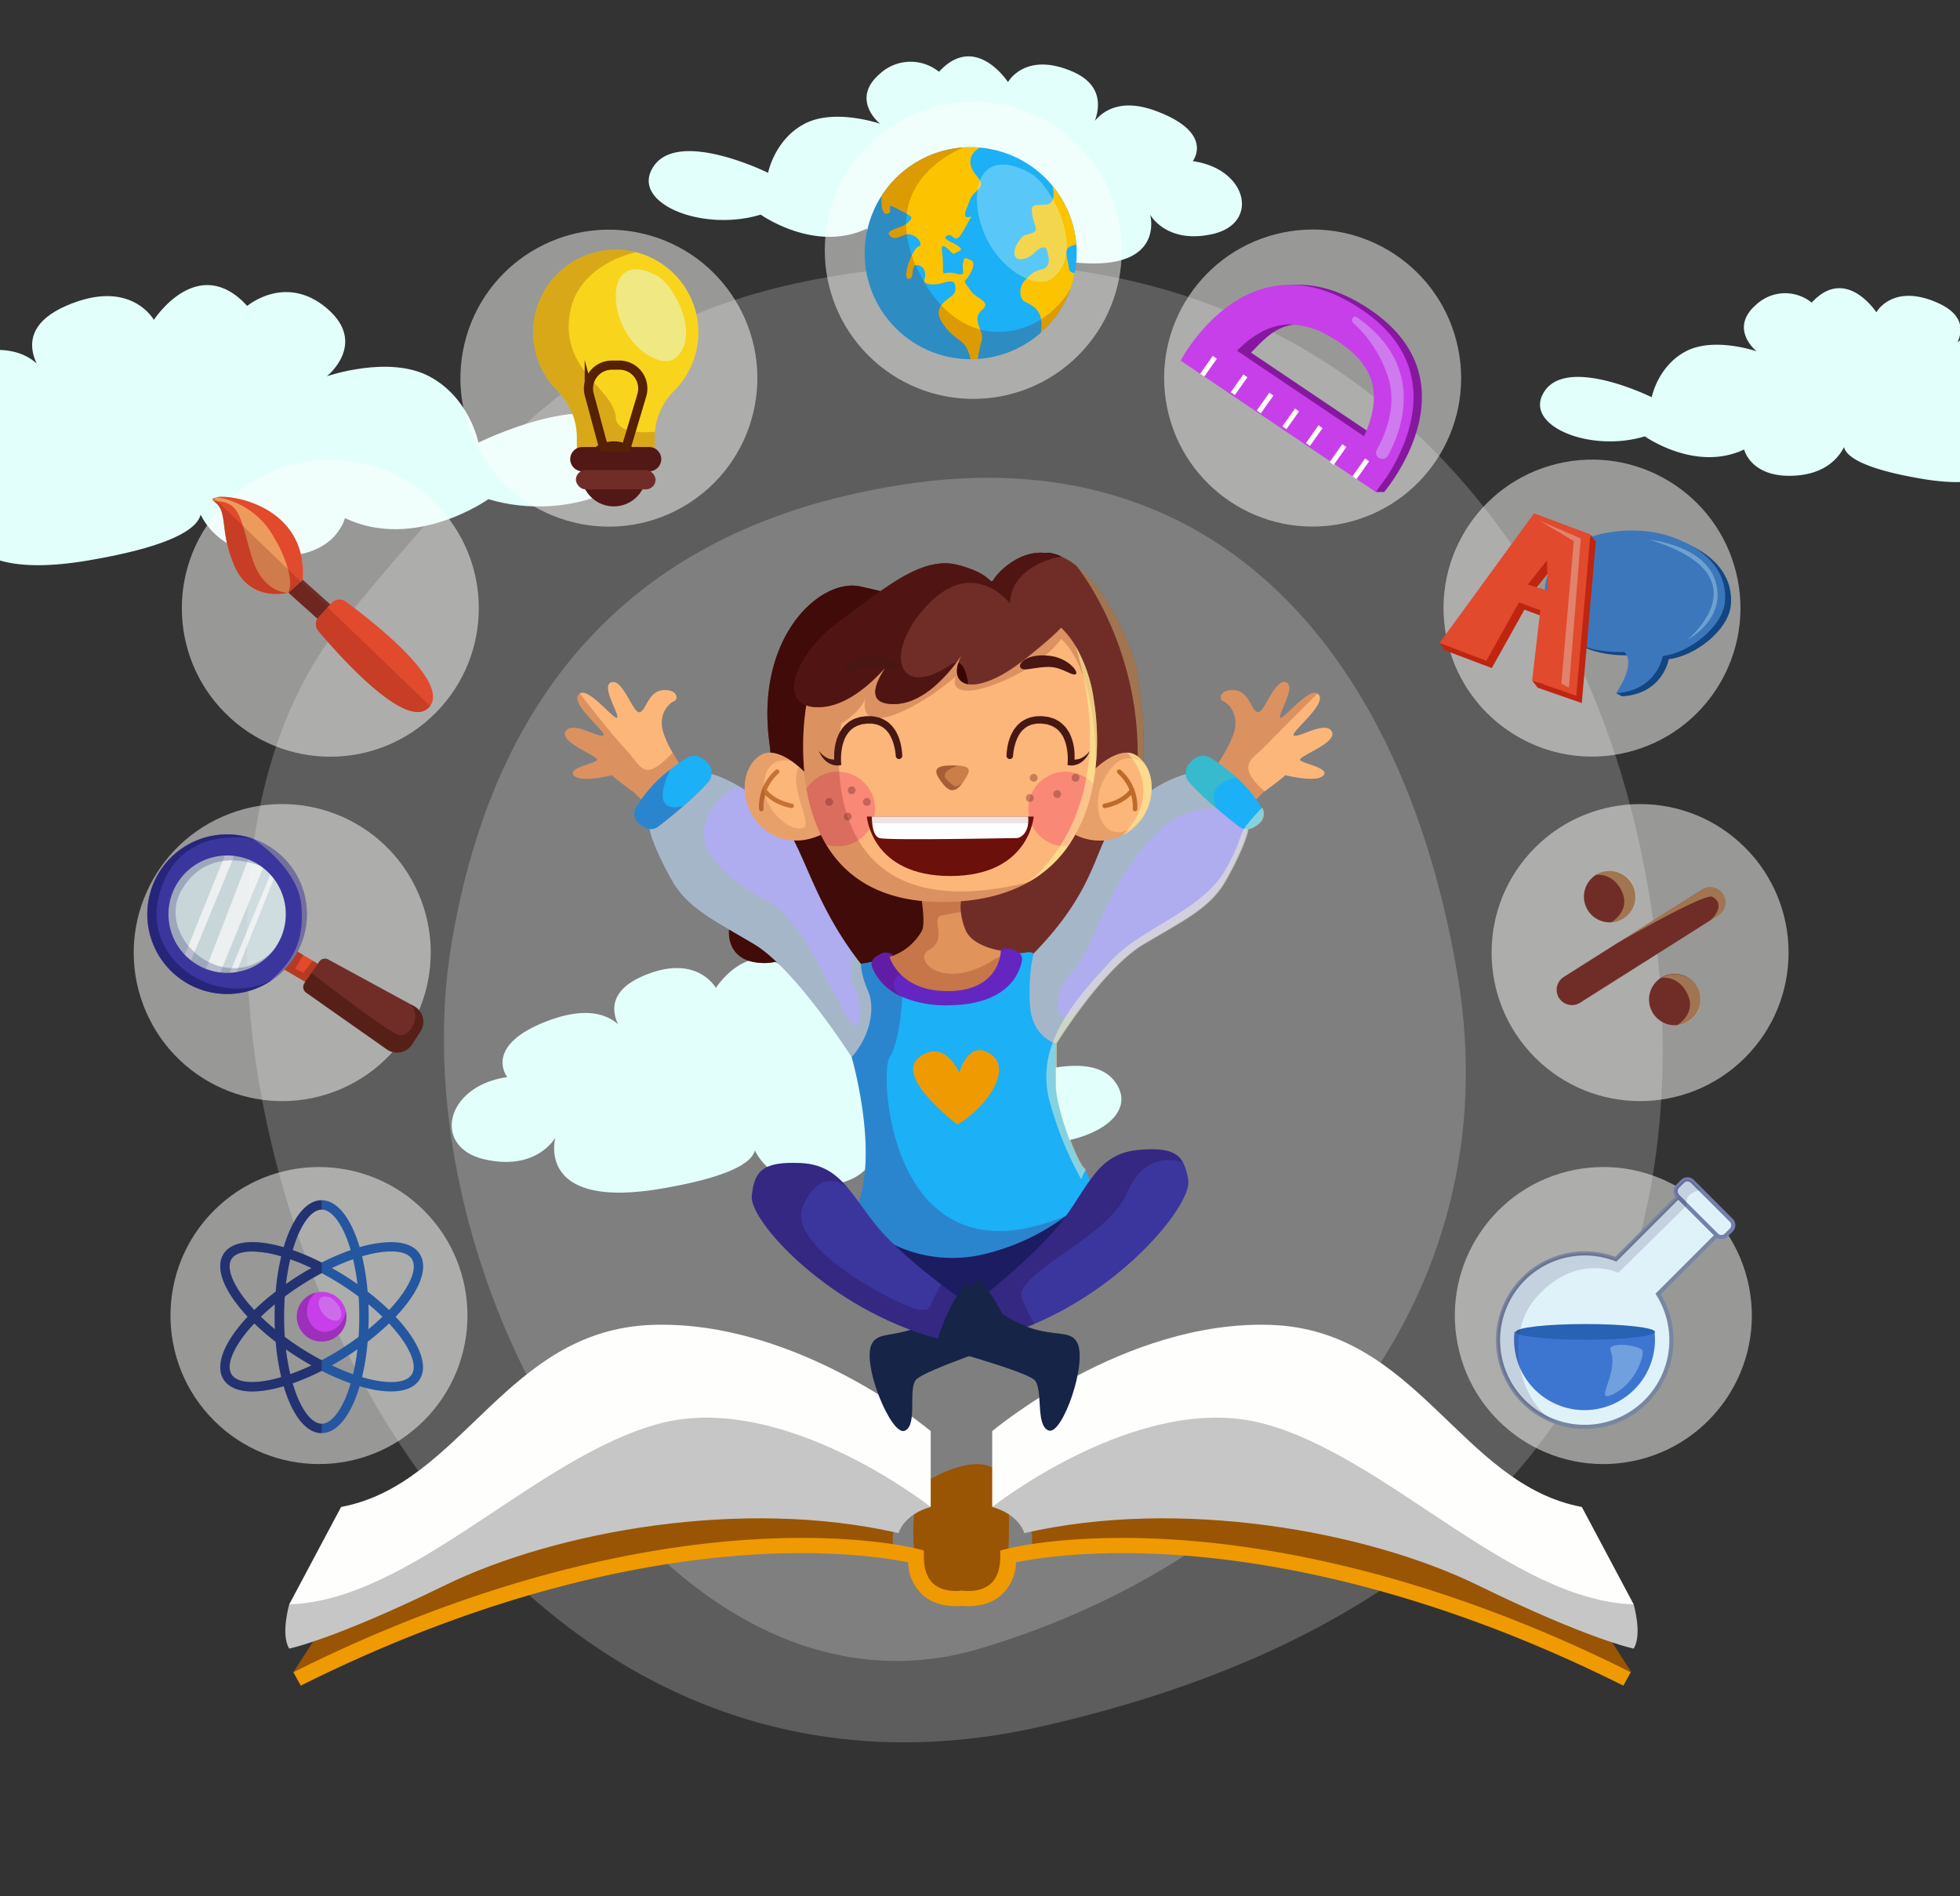<svg xmlns="http://www.w3.org/2000/svg" xmlns:xlink="http://www.w3.org/1999/xlink" width="428" height="414" viewBox="0 0 428 414">
  <rect x="0" y="0" width="428" height="414" fill="#333333" stroke="none"/>
  <defs>
    <clipPath id="clip-path">
      <rect id="Rectangle_181" data-name="Rectangle 181" width="428" height="414" transform="translate(0)" fill="none"/>
    </clipPath>
  </defs>
  <g id="Group_913" data-name="Group 913" transform="translate(-0.051 -0.051)">
    <g id="BACKGROUND" transform="translate(0.051 0.051)">
      <g id="Group_875" data-name="Group 875">
        <g id="Group_874" data-name="Group 874" clip-path="url(#clip-path)">
          <g id="Group_872" data-name="Group 872" transform="translate(53.914 57.493)">
            <path id="Path_2717" data-name="Path 2717" d="M219.251,69.493c87.366-1.048,133.666,63.916,147.486,125.062s11.4,162.3-130.324,194.405S25.465,220,83.687,148.222c46.781-57.676,73.477-75.834,135.564-78.729" transform="translate(-63.029 -69.481)" fill="#fff" opacity="0.21"/>
            <path id="Path_2718" data-name="Path 2718" d="M213.075,127.562c69.553-10.981,110.1,37.816,121.628,107.566S298.838,361.2,230.34,381.642s-128.03-79.263-115.357-154.226S176.974,133.262,213.075,127.562Z" transform="translate(-70.253 -79.194)" fill="#fff" opacity="0.21"/>
          </g>
          <g id="Group_873" data-name="Group 873" transform="translate(-35.527 12.307)">
            <path id="Path_2719" data-name="Path 2719" d="M27.686,82.816s9.6-14.848,20.395-3.052c0,0,8.4-7.135,17.4.53s0,14.828,0,14.828,13.43-4.666,22.31,0,10.78,14.485,10.78,14.485,26.069-12.894,33.68-2.1-13.985,19.8-31.5,14.444h0s-16.009,11.414-31.339,4.14c0,0-2.133,9.318-16.529,8.222s-16.2-12.363-16.2-12.363,9.6,7.827-23.394,13.4-27.593-13.4-27.593-13.4-4.8,8.886-18.6,5.7-10.2-19.243,6-21.5c0,0-6.6-8.294,10.8-14.79S4.892,96.331,4.892,96.331-5.662,85.97,8.491,79.764,27.686,82.816,27.686,82.816Z" transform="translate(41.432 -25.279)" fill="#e3fffc"/>
            <path id="Path_2720" data-name="Path 2720" d="M172.946,259.183s8.008-12.389,17.018-2.547a11.137,11.137,0,0,1,14.514.442c7.508,6.4,0,12.373,0,12.373s11.206-3.893,18.617,0,8.994,12.086,8.994,12.086,21.753-10.758,28.1-1.751-11.669,16.519-26.282,12.052h0s-13.359,9.524-26.15,3.454c0,0-1.78,7.775-13.793,6.861s-13.514-10.315-13.514-10.315,8.008,6.531-19.521,11.185-23.024-11.185-23.024-11.185-4,7.415-15.516,4.761-8.508-16.057,5.005-17.939c0,0-5.505-6.92,9.009-12.341s17.518,4.14,17.518,4.14-8.805-8.646,3-13.824S172.946,259.183,172.946,259.183Z" transform="translate(18.9 -55.795)" fill="#e3fffc"/>
            <path id="Path_2721" data-name="Path 2721" d="M466.266,81.3s-6.641-10.274-14.112-2.112a9.237,9.237,0,0,0-12.037.367c-6.226,5.3,0,10.261,0,10.261s-9.292-3.228-15.438,0-7.458,10.024-7.458,10.024-18.039-8.922-23.306-1.453,9.678,13.7,21.8,9.995h0s11.079,7.9,21.686,2.865c0,0,1.476,6.448,11.438,5.69s11.207-8.555,11.207-8.555-6.642,5.416,16.188,9.276,19.093-9.276,19.093-9.276,3.32,6.149,12.867,3.948,7.056-13.316-4.151-14.877c0,0,4.566-5.739-7.471-10.234s-14.527,3.433-14.527,3.433,7.3-7.169-2.491-11.463S466.266,81.3,466.266,81.3Z" transform="translate(-21.01 -25.422)" fill="#e3fffc"/>
            <path id="Path_2722" data-name="Path 2722" d="M243.968,20.544s-7.095-10.975-15.075-2.256a9.865,9.865,0,0,0-12.858.392c-6.651,5.666,0,10.96,0,10.96s-9.927-3.449-16.491,0-7.967,10.707-7.967,10.707-19.27-9.531-24.9-1.551,10.337,14.633,23.282,10.676h0s11.834,8.438,23.165,3.061c0,0,1.576,6.887,12.217,6.077s11.972-9.138,11.972-9.138-7.094,5.786,17.292,9.909S275,49.471,275,49.471s3.547,6.568,13.745,4.217,7.538-14.224-4.433-15.891c0,0,4.877-6.13-7.981-10.932s-15.519,6.152-15.519,6.152,7.8-10.143-2.66-14.73S243.968,20.544,243.968,20.544Z" transform="translate(11.675 -14.922)" fill="#e3fffc"/>
          </g>
        </g>
      </g>
    </g>
    <g id="OBJECTS" transform="translate(18.986 8.86)">
      <g id="Group_877" data-name="Group 877" transform="translate(43.367 280.423)">
        <path id="Path_2723" data-name="Path 2723" d="M243.1,416.53c9.53-1.249,10.324-2.99,10.208-21.105s-19.994-4.45-19.994-4.45S228.041,418.5,243.1,416.53Z" transform="translate(-95.286 -355.601)" fill="#995504"/>
        <g id="Group_876" data-name="Group 876" transform="translate(1.752 39.823)">
          <path id="Path_2724" data-name="Path 2724" d="M77.4,433.42l6.015-9.3S141.967,385,209.593,401.383c0,0-1.9-.083-1.116,5.463l-5.245.709s-25.346-6.083-61.287,3.313A436.392,436.392,0,0,0,77.4,433.42Z" transform="translate(-77.404 -397.373)" fill="#995504"/>
          <path id="Path_2725" data-name="Path 2725" d="M385.892,433.42l-6.015-9.3S321.329,385,253.7,401.383c0,0,1.9-.083,1.116,5.463l5.245.709s25.346-6.083,61.287,3.313A436.392,436.392,0,0,1,385.892,433.42Z" transform="translate(-93.691 -397.373)" fill="#995504"/>
        </g>
        <path id="Path_2726" data-name="Path 2726" d="M216.4,389.079V372.517s-28.816-24.3-60.84-23.191-41.41,34.785-67.913,39.754L76.325,410.337s11.043,4.141,29.54-8.006,41.726-28.754,58.25-29.892S216.4,389.079,216.4,389.079Z" transform="translate(-75.466 -349.289)" fill="#fefefc"/>
        <path id="Path_2727" data-name="Path 2727" d="M270.536,405.918c-23.584-1.59-36.929,1.841-37.486,1.988l-1.275.336V409.5c0,2.89-.785,4.978-2.332,6.2-2.2,1.742-5.421,1.371-5.971,1.293l0-.013-.043.007-.043-.007,0,.013c-.549.078-3.77.449-5.97-1.293-1.548-1.225-2.333-3.313-2.333-6.2v-1.261l-1.274-.336c-.558-.147-13.9-3.578-37.486-1.988-21.662,1.459-56.406,7.658-98.913,28.9l1.617,2.933c41.873-20.923,76.041-27.053,97.33-28.512,19.081-1.306,31.5.8,35.295,1.587a9.937,9.937,0,0,0,3.567,7.451c2.922,2.294,6.679,2.209,8.214,2.056,1.535.153,5.292.239,8.214-2.056a9.94,9.94,0,0,0,3.567-7.451c3.792-.787,16.214-2.893,35.294-1.587,21.29,1.458,55.457,7.589,97.331,28.512l1.617-2.933C326.942,413.576,292.2,407.377,270.536,405.918Z" transform="translate(-75.652 -358.945)" fill="#ef9a01"/>
        <path id="Path_2728" data-name="Path 2728" d="M216.219,393.288s-32.129-25.4-59.183-18.221-54.109,38.65-80.888,39.478c0,0-1.932,6.626,0,9.663,0,0,9.663-1.933,33.956-13.8S175.256,391.182,209.212,399C209.212,399,210.25,394.945,216.219,393.288Z" transform="translate(-75.288 -353.498)" fill="#c6c6c6"/>
        <path id="Path_2729" data-name="Path 2729" d="M244.768,389.079V372.517s28.816-24.3,60.84-23.191,41.41,34.785,67.913,39.754l11.319,21.258s-11.043,4.141-29.54-8.006-41.726-28.754-58.25-29.892S244.768,389.079,244.768,389.079Z" transform="translate(-90.404 -349.289)" fill="#fefefc"/>
        <path id="Path_2730" data-name="Path 2730" d="M244.768,393.288s32.129-25.4,59.183-18.221,54.109,38.65,80.888,39.478c0,0,1.932,6.626,0,9.663,0,0-9.663-1.933-33.956-13.8S285.731,391.182,251.775,399C251.775,399,250.736,394.945,244.768,393.288Z" transform="translate(-90.404 -353.498)" fill="#c6c6c6"/>
      </g>
      <g id="Group_878" data-name="Group 878" transform="translate(0)">
        <circle id="Ellipse_13" data-name="Ellipse 13" cx="32.425" cy="32.425" r="32.425" transform="translate(147.739 45.856) rotate(-45)" fill="#fefefc" opacity="0.5"/>
        <circle id="Ellipse_14" data-name="Ellipse 14" cx="32.425" cy="32.425" r="32.425" transform="matrix(0.234, -0.972, 0.972, 0.234, 74.922, 97.684)" fill="#fefefc" opacity="0.5"/>
        <circle id="Ellipse_15" data-name="Ellipse 15" cx="32.425" cy="32.425" r="32.425" transform="translate(7.34 123.98) rotate(-45)" fill="#fefefc" opacity="0.5"/>
        <circle id="Ellipse_16" data-name="Ellipse 16" cx="32.425" cy="32.425" r="32.425" transform="translate(0 182.441) rotate(-23.598)" fill="#fefefc" opacity="0.5"/>
        <circle id="Ellipse_17" data-name="Ellipse 17" cx="32.425" cy="32.425" r="32.425" transform="translate(4.862 278.419) rotate(-45)" fill="#fefefc" opacity="0.5"/>
        <circle id="Ellipse_18" data-name="Ellipse 18" cx="32.425" cy="32.425" r="32.425" transform="translate(229.465 48.421) rotate(-11.497)" fill="#fefefc" opacity="0.5"/>
        <circle id="Ellipse_19" data-name="Ellipse 19" cx="32.425" cy="32.425" r="32.425" transform="matrix(0.972, -0.234, 0.234, 0.972, 289.599, 100.029)" fill="#fefefc" opacity="0.5"/>
        <circle id="Ellipse_20" data-name="Ellipse 20" cx="32.425" cy="32.425" r="32.425" transform="translate(293.35 199.174) rotate(-45)" fill="#fefefc" opacity="0.5"/>
        <circle id="Ellipse_21" data-name="Ellipse 21" cx="32.425" cy="32.425" r="32.425" transform="translate(293.049 252.951) rotate(-11.262)" fill="#fefefc" opacity="0.5"/>
      </g>
      <g id="Group_879" data-name="Group 879" transform="translate(97.481 45.713)">
        <path id="Path_2731" data-name="Path 2731" d="M171.986,83.94a17.963,17.963,0,0,1-5.276,12.746,14.539,14.539,0,0,0-4.207,8.953,11.445,11.445,0,0,0-.066,1.309v4.845H145.458v-4.845a14.475,14.475,0,0,0-4.249-10.237A18.043,18.043,0,0,1,152.8,65.927,18.044,18.044,0,0,1,171.986,83.94Z" transform="translate(-135.905 -65.893)" fill="#f9d41c"/>
        <path id="Path_2732" data-name="Path 2732" d="M162.5,105.639a11.445,11.445,0,0,0-.066,1.309v4.845H145.458v-4.845a14.475,14.475,0,0,0-4.249-10.237A18.043,18.043,0,0,1,152.8,65.927a18.165,18.165,0,0,1,5.6.522c-.53.108-13.409,2.75-14.618,14.378-1.234,11.868,9.707,15.421,10.17,21.649C154.171,105.54,158.329,105.979,162.5,105.639Z" transform="translate(-135.905 -65.893)" fill="#6b100b" opacity="0.22"/>
        <circle id="Ellipse_22" data-name="Ellipse 22" cx="7.1" cy="7.1" r="7.1" transform="translate(7.65 50.096) rotate(-51.611)" fill="#511815"/>
        <path id="Path_2733" data-name="Path 2733" d="M162.908,123.213H148.346a2.665,2.665,0,0,1-2.658-2.658h0a2.665,2.665,0,0,1,2.658-2.657h14.562a2.665,2.665,0,0,1,2.657,2.657h0A2.665,2.665,0,0,1,162.908,123.213Z" transform="translate(-137.586 -74.827)" fill="#511815"/>
        <rect id="Rectangle_182" data-name="Rectangle 182" width="17.392" height="4.201" rx="2.1" transform="translate(9.345 48.118)" fill="#702d27"/>
        <path id="Path_2734" data-name="Path 2734" d="M153.761,114.19l-3.085-11.428a5.114,5.114,0,0,1,4.938-6.447h1.634a5.113,5.113,0,0,1,4.9,6.578l-3.417,11.435Z" transform="translate(-138.412 -71.119)" fill="none" stroke="#562104" stroke-miterlimit="10" stroke-width="2"/>
        <path id="Path_2735" data-name="Path 2735" d="M166.656,72.426c4.028,2.155,9.8,13.773,3.845,18.139-2.492,1.826-8.054-1.018-10.917-6.39C155.934,77.324,157.175,67.355,166.656,72.426Z" transform="translate(-139.648 -66.777)" fill="#e3fffc" opacity="0.46"/>
      </g>
      <g id="Group_881" data-name="Group 881" transform="translate(169.892 23.325)">
        <path id="Path_2736" data-name="Path 2736" d="M265.868,62.008a22.623,22.623,0,0,1-.4,4.266,22.145,22.145,0,0,1-.883,3.324c0,.007-.007.007-.007.015A23.1,23.1,0,0,1,244.265,85.1c-.509.038-1.027.053-1.536.053a23.133,23.133,0,0,1-19.459-35.664v-.007c.046-.069.084-.137.137-.213a23.124,23.124,0,0,1,17.848-10.358c.486-.031.981-.046,1.475-.046.677,0,1.338.031,1.993.091h.007a23.151,23.151,0,0,1,21.064,21.194C265.845,60.754,265.868,61.385,265.868,62.008Z" transform="translate(-219.581 -38.861)" fill="#1cb0f6"/>
        <g id="Group_880" data-name="Group 880" transform="translate(3.651 0.002)">
          <path id="Path_2737" data-name="Path 2737" d="M245.871,81.079a40.638,40.638,0,0,0-.852,4.019c-.507.036-1.021.051-1.535.051-1.286-4.982-2.939-3.284-6.062-7.722s2.572-5.48,2.689-7.221c.081-1.227-.007-1.955-.889-2.028-.045,0-.1-.007-.147-.007a5.339,5.339,0,0,0-1.469.287c-2.388.735-4.775.368-4.225-.83S233.2,64.6,231.728,64.6s-.367,3.122-1.836,3.027.735-6.517,2.2-7.068-1.1-3.306-2.938-2.572-2.755,1.1-3.49,0,2.938-1.469,4.225-2.755.551-1.286-2.469-2.939-.47.735-2.124,1.1c-1.608.36-1.293-3.688-1.27-3.908v-.007c.044-.074.08-.14.132-.213a23.119,23.119,0,0,1,19.323-10.4c.676,0,1.344.03,2,.089h.007a.058.058,0,0,0,.022.007s-2.579,1.212-2.027,3.783,3.489,3.49,1.653,5.327-1.469,1.469-2.572,4.224c-1.058,2.645.933,1.734,1.095,1.661-.022.044-.228.4-1.867,3.3-1.873,3.306-1.984.184-3.453.918s1.469,1.469,2.572,2.388-.184.918-.8,1.448-1.22-.9-2.321-1.448-.368.918-.368,4.041c0,2.682,0,1.564,1.712,1.668.089.007.184.014.279.029a4.173,4.173,0,0,1,.7.14c2.689.735,1.352-.735,1.682-2.2s.221-1.286,1.69-.735-.184,3.306-.918,4.129-.184.83.918,2.579,4.775,2.292,2.388,4.283S246.606,79.111,245.871,81.079Z" transform="translate(-223.989 -38.864)" fill="#fcc300"/>
          <path id="Path_2738" data-name="Path 2738" d="M272.254,68.025a23.126,23.126,0,0,1-7.442,13.1V81.11c.977-6.363-3.365-5.944-4.151-7.413a3.728,3.728,0,0,1,.97-4.32c1.1-1.007,1.285-1.558,3.489-2.109s1.286-3.306,1-4.225-1.367-.735-2.792.713-4.269,2.042-4.269,0,2.02-3.835,2.02-3.835l1.778-.551c1.771-.552.427-1.653.059-4.225s.918-1.653,3.2-2.021,1.256-4.077,1.256-4.077a23.011,23.011,0,0,1,5.2,12.85,4.737,4.737,0,0,0-1.4.412c-1.367.727-.551,2.388-.184,4.768A1.035,1.035,0,0,0,272.254,68.025Z" transform="translate(-230.014 -40.614)" fill="#fcc300"/>
        </g>
        <path id="Path_2739" data-name="Path 2739" d="M260.613,45.2c5.143,2.751,12.515,17.588,4.909,23.162-3.183,2.332-10.285-1.3-13.939-8.159C246.921,51.459,248.506,38.729,260.613,45.2Z" transform="translate(-224.663 -39.647)" fill="#e3fffc" opacity="0.31"/>
        <path id="Path_2740" data-name="Path 2740" d="M264.583,69.622A23.1,23.1,0,0,1,244.265,85.1c-.509.038-1.027.053-1.536.053a23.133,23.133,0,0,1-19.459-35.664v-.007c.046-.069.084-.137.137-.213a23.124,23.124,0,0,1,17.848-10.358l-.007.007s-19.475,7.041-10.076,26.79C240.371,85.052,258.165,81.059,264.583,69.622Z" transform="translate(-219.581 -38.87)" fill="#6b100b" opacity="0.22"/>
      </g>
      <g id="Group_883" data-name="Group 883" transform="translate(27.455 99.67)">
        <g id="Group_882" data-name="Group 882" transform="translate(16.217 17.554)">
          <path id="Path_2741" data-name="Path 2741" d="M105.667,179.086c-.042.059-.084.118-.135.177a2.115,2.115,0,0,1-1.565.694,2.09,2.09,0,0,1-1.4-.533L82.347,161.274,76.356,155.9a2.228,2.228,0,0,1-.3-.33l-.017-.017a2.093,2.093,0,0,1,.152-2.615c.051-.06.11-.11.161-.161a2.064,2.064,0,0,1,1.388-.542,2.114,2.114,0,0,1,1.413.542l6,5.382L105.371,176.3A2.089,2.089,0,0,1,105.667,179.086Z" transform="translate(-75.656 -152.237)" fill="#702d27"/>
        </g>
        <path id="Path_2742" data-name="Path 2742" d="M75.793,149.137l-.44.4L72.7,151.929l-.033.034-.009.008s-8.224,2.243-11.719-5.72S59.707,134.3,56.39,132.011c-.441-.3-.4-.558-.009-.728a2.46,2.46,0,0,1,.584-.161C60.934,130.471,76.8,133.551,75.793,149.137Z" transform="translate(-56.075 -131.042)" fill="#ed9a5d"/>
        <path id="Path_2743" data-name="Path 2743" d="M75.978,149.137l-.44.4-2.658,2.394-.033.034a.071.071,0,0,0,.017-.051,5.545,5.545,0,0,0,.313-2.775,12.606,12.606,0,0,0-.415-2.277,28.114,28.114,0,0,0-3.08-7,17.184,17.184,0,0,0-12.532-8.741C61.119,130.471,76.985,133.551,75.978,149.137Z" transform="translate(-56.259 -131.042)" fill="#e14a2d"/>
        <path id="Path_2744" data-name="Path 2744" d="M72.719,152.171s-8.224,2.243-11.719-5.72-1.227-11.948-4.544-14.241c.262-.008.516-.008.745,0,3.351.127,4.51,1.878,5.609,5.39.551,1.752,1.083,3.951,1.862,6.608C67.117,152.544,72.719,152.171,72.719,152.171Z" transform="translate(-56.14 -131.242)" fill="#e14a2d"/>
        <path id="Path_2745" data-name="Path 2745" d="M108.29,181.355a2.738,2.738,0,0,1-.2.254c-4.865,5.424-19.7-11.288-24.208-16.636a2.337,2.337,0,0,1-.211-2.691,2.1,2.1,0,0,1,.287-.389l1.929-2.09.593-.634.287-.313a2.325,2.325,0,0,1,3.088-.3C95.386,162.612,112.41,175.787,108.29,181.355Z" transform="translate(-60.758 -135.692)" fill="#e14a2d"/>
        <path id="Path_2746" data-name="Path 2746" d="M103.606,176.755a2.738,2.738,0,0,1-.2.254c-4.865,5.424-19.7-11.288-24.208-16.636a2.337,2.337,0,0,1-.211-2.691l-5.991-5.373a2.228,2.228,0,0,1-.3-.33l-.033.034-.009.008s-8.224,2.243-11.719-5.72-1.227-11.948-4.544-14.241c-.441-.3-.4-.558-.009-.728l.754.728,5.609,5.39,9.832,9.46,1.8,1.735.973.939L81.2,155.2l21.1,20.291Z" transform="translate(-56.075 -131.092)" fill="#6b100b" opacity="0.22"/>
      </g>
      <g id="Group_885" data-name="Group 885" transform="translate(13.232 173.366)">
        <path id="Path_2747" data-name="Path 2747" d="M83.357,254.163l-2.975,3.814L73.6,253.949l2.556-4.107,2.761,1.654,2.057,1.234Z" transform="translate(-44.863 -225.148)" fill="#e14a2d"/>
        <path id="Path_2748" data-name="Path 2748" d="M83.357,254.163l-2.975,3.814L73.6,253.949l2.556-4.107,2.761,1.654-1.741,2.975,1.741.918,2.057-2.659Z" transform="translate(-44.863 -225.148)" fill="#330d06" opacity="0.25"/>
        <path id="Path_2749" data-name="Path 2749" d="M70.107,238.412a12.748,12.748,0,0,1-2.927,8.141l-.032.031a12.8,12.8,0,0,1-7.809,4.471,12.532,12.532,0,0,1-1.464.151c-.2.007-.4.016-.593.016a13.015,13.015,0,0,1-1.48-.087,12.177,12.177,0,0,1-3.141-.783,12.382,12.382,0,0,1-3.244-1.844,10.633,10.633,0,0,1-1.369-1.234A12.805,12.805,0,0,1,56.783,225.6c.166-.016.332-.016.5-.016a12.724,12.724,0,0,1,1.567.1,12.833,12.833,0,0,1,5.831,2.263l.007.008c.151.11.3.221.451.34a13.242,13.242,0,0,1,1.59,1.464l.759.91A12.7,12.7,0,0,1,70.107,238.412Z" transform="translate(-39.859 -220.981)" fill="#dff2f9" opacity="0.68"/>
        <g id="Group_884" data-name="Group 884" transform="translate(8.189 4.605)">
          <path id="Path_2750" data-name="Path 2750" d="M59.591,225.681l-9.432,22.827a10.633,10.633,0,0,1-1.369-1.234L57.525,225.6c.166-.016.332-.016.5-.016A12.724,12.724,0,0,1,59.591,225.681Z" transform="translate(-48.79 -225.586)" fill="#fcfcfc" opacity="0.68"/>
          <path id="Path_2751" data-name="Path 2751" d="M66.838,228.471,57.5,251.314a12.175,12.175,0,0,1-3.141-.783l9.234-23.9a12.431,12.431,0,0,1,2.785,1.5l.007.008C66.537,228.241,66.687,228.352,66.838,228.471Z" transform="translate(-49.747 -225.765)" fill="#fcfcfc" opacity="0.68"/>
          <path id="Path_2752" data-name="Path 2752" d="M69.509,230.621l-8.854,21.45a12.532,12.532,0,0,0,1.464-.151l8.15-20.39Z" transform="translate(-50.828 -226.451)" fill="#fcfcfc" opacity="0.68"/>
        </g>
        <path id="Path_2753" data-name="Path 2753" d="M105.61,268.678l-1.851,2.848a3.887,3.887,0,0,1-5.492,1.06L80.654,260.2a1.49,1.49,0,0,1-.372-2.057l1.535-2.247,1.7-2.477a1.5,1.5,0,0,1,1.947-.466l17.9,9.74.846.46A3.889,3.889,0,0,1,105.61,268.678Z" transform="translate(-45.966 -225.651)" fill="#702d27"/>
        <path id="Path_2754" data-name="Path 2754" d="M62.038,221a.1.1,0,0,1-.032-.016,17.115,17.115,0,0,0-5.681-.957,17.427,17.427,0,0,0,0,34.854,17.266,17.266,0,0,0,9.3-2.707h.008c.181-.118.364-.237.538-.356.008,0,.008-.007.016-.007A17.409,17.409,0,0,0,62.038,221Zm-5.713,29.268a12.818,12.818,0,1,1,12.826-12.81A12.822,12.822,0,0,1,56.325,250.267Z" transform="translate(-38.902 -220.026)" fill="#3b369e"/>
        <path id="Path_2755" data-name="Path 2755" d="M67.148,246.585a12.823,12.823,0,1,1-2.468-18.641c-.34-.15-11.339-4.985-17.313,5.159C41.449,243.167,56.427,256.769,67.148,246.585Z" transform="translate(-39.859 -220.981)" fill="#1d1d66" opacity="0.25"/>
        <path id="Path_2756" data-name="Path 2756" d="M66.176,251.817a17.422,17.422,0,1,1-9.851-31.791,17.115,17.115,0,0,1,5.681.957s-16.71-3.616-20.635,12.794C38.037,247.715,54.141,258.06,66.176,251.817Z" transform="translate(-38.902 -220.026)" fill="#1d1d66" opacity="0.64"/>
        <path id="Path_2757" data-name="Path 2757" d="M105.61,269.327l-1.851,2.848a3.887,3.887,0,0,1-5.492,1.06L80.654,260.844a1.49,1.49,0,0,1-.372-2.057l1.535-2.247s16.957,13.23,19.251,13.585,4.906-4.193,2.295-6.789l.846.46A3.889,3.889,0,0,1,105.61,269.327Z" transform="translate(-45.966 -226.299)" fill="#330d06" opacity="0.41"/>
        <path id="Path_2758" data-name="Path 2758" d="M78.555,237.659a17.425,17.425,0,0,1-7.565,14.353c-.007,0-.007.007-.016.007-.174.119-.356.238-.538.356l.031-.031c3.774-3.473,7.754-7.422,6.852-16.735-.765-7.908-9.875-14.036-10.483-14.408A17.452,17.452,0,0,1,78.555,237.659Z" transform="translate(-43.701 -220.228)" fill="#fcfca2" opacity="0.29"/>
      </g>
      <g id="Group_886" data-name="Group 886" transform="translate(29.163 253.243)">
        <path id="Path_2759" data-name="Path 2759" d="M92.953,339.18c-.033-.936-.091-1.863-.174-2.758a51.2,51.2,0,0,0-1.209-7.711c-.166-.687-.348-1.35-.53-1.988-1.855-6.253-4.853-10.245-8.29-10.253h-.008c-3.445,0-6.435,3.992-8.29,10.253-.19.646-.364,1.309-.53,2a51.025,51.025,0,0,0-1.209,7.686c-.083.894-.141,1.822-.174,2.758-.041.894-.058,1.805-.058,2.725s.017,1.83.058,2.725c.033.944.091,1.863.174,2.766a51.257,51.257,0,0,0,1.209,7.7c.166.687.348,1.35.53,1.988,1.855,6.253,4.845,10.245,8.29,10.245h.008c3.437-.008,6.435-3.992,8.29-10.245.182-.638.364-1.3.53-1.988a51.373,51.373,0,0,0,1.209-7.711q.124-1.354.174-2.758c.041-.894.058-1.805.058-2.725S92.995,340.067,92.953,339.18Zm-2.4,9.839a47.706,47.706,0,0,1-.952,5.441c-.166.7-.34,1.358-.522,2-1.623,5.5-4.05,8.8-6.327,8.812h-.008c-2.278,0-4.712-3.3-6.327-8.82-.19-.638-.364-1.3-.522-2a47.4,47.4,0,0,1-.952-5.425c-.1-.878-.19-1.789-.257-2.716-.1-1.416-.149-2.89-.149-4.414s.05-2.99.149-4.406c.066-.928.149-1.83.257-2.708a47.454,47.454,0,0,1,.944-5.425c.157-.7.34-1.358.53-2,1.615-5.524,4.042-8.837,6.327-8.837h.008c2.278.008,4.712,3.313,6.327,8.829.19.638.364,1.3.53,2a49.507,49.507,0,0,1,.944,5.433c.1.878.19,1.781.257,2.708.1,1.416.149,2.882.149,4.406s-.05,2.99-.149,4.406C90.742,347.23,90.651,348.142,90.551,349.019Z" transform="translate(-60.602 -316.471)" fill="#2557a0"/>
        <path id="Path_2760" data-name="Path 2760" d="M96.436,343.81c-.447-.489-.936-.977-1.441-1.466a51.333,51.333,0,0,0-4.679-4.025c-.712-.555-1.458-1.1-2.228-1.64-.729-.513-1.491-1.027-2.269-1.524q-1.665-1.068-3.313-1.979c-.745-.431-1.482-.828-2.22-1.193l-.008-.008a49.635,49.635,0,0,0-6.327-2.716c-.671-.24-1.317-.447-1.963-.638-6.27-1.814-11.255-1.449-13.11,1.449-2.013,3.139.2,8.357,5.251,13.732.456.48.936.969,1.441,1.458a51.332,51.332,0,0,0,4.679,4.025c.712.555,1.458,1.1,2.228,1.64q1.093.77,2.261,1.516c1.093.7,2.2,1.358,3.3,1.979.745.422,1.491.82,2.236,1.2h.008a52.894,52.894,0,0,0,6.327,2.733q.994.348,1.963.621c.845.257,1.681.464,2.485.638a21.738,21.738,0,0,0,4.356.505c3,0,5.168-.886,6.261-2.6a4.921,4.921,0,0,0,.737-2.692C102.415,351.786,100.229,347.844,96.436,343.81Zm3.52,12.6c-1.068,1.673-4.158,2.1-8.464,1.193-.77-.166-1.574-.364-2.385-.613-.646-.182-1.3-.4-1.971-.629a45.256,45.256,0,0,1-4.621-1.938c-.737-.34-1.482-.721-2.228-1.118h-.008c-1.474-.787-2.957-1.648-4.431-2.592-1.284-.82-2.493-1.665-3.628-2.5-.754-.563-1.466-1.126-2.145-1.69-1.11-.9-2.137-1.814-3.064-2.725-.505-.489-.986-.977-1.441-1.458-4.472-4.77-6.294-9.077-4.961-11.156.687-1.068,2.269-1.623,4.489-1.623a23.056,23.056,0,0,1,6.361,1.068c.638.174,1.292.389,1.963.629.091.025.182.058.273.091a44.066,44.066,0,0,1,4.356,1.83c.729.331,1.474.7,2.228,1.11h.008c1.441.762,2.924,1.632,4.423,2.592,1.284.82,2.493,1.665,3.636,2.509.745.563,1.466,1.118,2.145,1.69q1.665,1.354,3.056,2.725c.513.489.994.977,1.449,1.466C99.459,350.03,101.281,354.337,99.956,356.407Z" transform="translate(-58.138 -318.368)" fill="#2557a0"/>
        <path id="Path_2761" data-name="Path 2761" d="M101.679,330.07c-1.11-1.731-3.329-2.559-6.27-2.559a25.225,25.225,0,0,0-6.833,1.11c-.646.19-1.292.4-1.963.629a50.956,50.956,0,0,0-6.327,2.725h-.008c-.737.373-1.482.77-2.228,1.2q-1.652.907-3.313,1.979c-.779.5-1.532,1-2.261,1.524-.77.53-1.516,1.077-2.228,1.632a51.328,51.328,0,0,0-4.679,4.025c-.505.489-.994.977-1.441,1.466-5.06,5.375-7.255,10.584-5.251,13.715,1.1,1.714,3.263,2.6,6.261,2.6a21.738,21.738,0,0,0,4.356-.505c.812-.174,1.64-.381,2.493-.638.646-.182,1.3-.4,1.963-.629a51.493,51.493,0,0,0,6.327-2.725h.008v-.008c.737-.373,1.482-.77,2.228-1.193,1.1-.621,2.211-1.275,3.3-1.979.77-.5,1.532-1,2.269-1.524.762-.538,1.507-1.085,2.228-1.64A54.412,54.412,0,0,0,95,345.268c.505-.489.986-.969,1.441-1.458a34.57,34.57,0,0,0,2.717-3.213C102.366,336.273,103.261,332.538,101.679,330.07Zm-4.174,9.3A33.007,33.007,0,0,1,95,342.344c-.456.489-.944.977-1.449,1.458q-1.416,1.379-3.056,2.717c-.687.571-1.4,1.126-2.145,1.681-1.159.861-2.377,1.7-3.636,2.509-1.466.944-2.948,1.805-4.423,2.584v.008h-.008q-1.118.6-2.236,1.118a44.266,44.266,0,0,1-4.613,1.93c-.663.24-1.325.456-1.971.638-.812.248-1.607.447-2.385.613-4.315.911-7.4.472-8.464-1.193-1.333-2.079.489-6.377,4.961-11.148q.683-.733,1.441-1.466c.928-.9,1.955-1.814,3.064-2.725.679-.563,1.391-1.126,2.145-1.681,1.135-.845,2.344-1.69,3.628-2.509,1.5-.961,2.982-1.822,4.431-2.592h.008v-.008c.754-.4,1.491-.77,2.22-1.1a44.115,44.115,0,0,1,4.638-1.93c.671-.24,1.325-.456,1.963-.638,5.516-1.615,9.615-1.35,10.849.571C101.024,332.853,100.13,335.834,97.5,339.371Z" transform="translate(-58.138 -318.368)" fill="#2557a0"/>
        <path id="Path_2762" data-name="Path 2762" d="M89.169,346.046A5.425,5.425,0,1,1,82.5,340.77h.008a5.085,5.085,0,0,1,1.234-.149,5.434,5.434,0,0,1,5.292,4.232A5.112,5.112,0,0,1,89.169,346.046Z" transform="translate(-61.605 -320.62)" fill="#c73fe8"/>
        <path id="Path_2763" data-name="Path 2763" d="M86.381,342.012c1.264.341,3.628,3.213,2.247,4.818-.578.671-2.315.237-3.462-1.078C83.7,344.074,83.4,341.21,86.381,342.012Z" transform="translate(-62.596 -320.835)" fill="#e3fffc" opacity="0.23"/>
        <path id="Path_2764" data-name="Path 2764" d="M89.169,346.077A5.425,5.425,0,1,1,82.5,340.8a5.163,5.163,0,0,0-1.342,6.485c1.939,3.586,6.9,2.481,7.876-2.4A5.112,5.112,0,0,1,89.169,346.077Z" transform="translate(-61.605 -320.651)" fill="#230335" opacity="0.25"/>
        <path id="Path_2765" data-name="Path 2765" d="M80.277,318.525h.008v-2.054h-.008c-3.445,0-6.435,3.992-8.29,10.253-6.27-1.814-11.255-1.449-13.11,1.449-2.013,3.139.2,8.357,5.251,13.732-5.06,5.375-7.255,10.584-5.251,13.715,1.1,1.714,3.263,2.6,6.261,2.6a21.738,21.738,0,0,0,4.356-.505c.812-.174,1.64-.381,2.493-.638,1.855,6.253,4.845,10.245,8.29,10.245h.008v-2.054h-.008c-2.278,0-4.712-3.3-6.327-8.82a51.493,51.493,0,0,0,6.327-2.725h.008V351.4h-.008c-1.474-.787-2.957-1.648-4.431-2.592-1.284-.82-2.493-1.665-3.628-2.5-.1-1.416-.149-2.89-.149-4.414s.05-2.99.149-4.406c1.135-.845,2.344-1.69,3.628-2.509,1.5-.961,2.982-1.822,4.431-2.592h.008v-2.311h-.008a49.635,49.635,0,0,0-6.327-2.716C75.565,321.838,77.992,318.525,80.277,318.525Zm-19.67,10.758c.687-1.068,2.269-1.623,4.489-1.623a23.056,23.056,0,0,1,6.361,1.068,51.025,51.025,0,0,0-1.209,7.686,51.328,51.328,0,0,0-4.679,4.025C61.1,335.669,59.274,331.362,60.608,329.283Zm8.464,26.42c-4.315.911-7.4.472-8.464-1.193-1.333-2.079.489-6.377,4.961-11.148a51.332,51.332,0,0,0,4.679,4.025,51.257,51.257,0,0,0,1.209,7.7C70.645,355.339,69.85,355.537,69.072,355.7Zm5.665-5.16c1.093.7,2.2,1.358,3.3,1.979a44.266,44.266,0,0,1-4.613,1.93,47.4,47.4,0,0,1-.952-5.425Q73.569,349.8,74.737,350.543Zm-4.663-5.922c-1.11-.9-2.137-1.814-3.064-2.725.928-.9,1.955-1.814,3.064-2.725-.041.894-.058,1.805-.058,2.725S70.033,343.727,70.074,344.622Zm3.619-15.173a44.066,44.066,0,0,1,4.356,1.83q-1.652.907-3.313,1.979c-.779.5-1.532,1-2.261,1.524a47.454,47.454,0,0,1,.944-5.425C73.511,329.383,73.6,329.416,73.693,329.449Z" transform="translate(-58.138 -316.471)" fill="#230335" opacity="0.43"/>
      </g>
      <g id="Group_896" data-name="Group 896" transform="translate(238.886 53.367)">
        <g id="Group_895" data-name="Group 895">
          <path id="Path_2766" data-name="Path 2766" d="M338.741,79.166C315.158,65.29,301.42,91.691,301.42,91.691l42.607,28.69S365.71,95.033,338.741,79.166Zm3.953,29.455L314.97,89.95c2.852-2.931,5.662-6.215,10.512-6.154a18.165,18.165,0,0,1,8.866,2.841c5.4,3.165,8.372,6.721,9.078,10.867C344.053,101.1,344.186,105.38,342.694,108.621Z" transform="translate(-299.594 -75.135)" fill="#8618a0"/>
          <path id="Path_2767" data-name="Path 2767" d="M336.536,79.166c-23.583-13.876-37.321,12.525-37.321,12.525l42.606,28.69S363.5,95.033,336.536,79.166Zm2.721,29.044L311.532,89.539c2.852-2.931,6.895-5.8,11.746-5.743a18.164,18.164,0,0,1,8.865,2.841c5.4,3.165,8.372,6.721,9.078,10.867C341.847,101.1,340.748,104.969,339.256,108.21Z" transform="translate(-299.215 -75.135)" fill="#c73fe8"/>
          <g id="Group_894" data-name="Group 894" transform="translate(4.266 15.525)">
            <g id="Group_887" data-name="Group 887">
              <line id="Line_1" data-name="Line 1" y1="3.89" x2="2.751" transform="translate(0.442 0.313)" fill="#fefefc"/>
              <rect id="Rectangle_183" data-name="Rectangle 183" width="4.764" height="1.083" transform="matrix(0.577, -0.817, 0.817, 0.577, 0, 3.89)" fill="#fefefc"/>
            </g>
            <g id="Group_888" data-name="Group 888" transform="translate(6.678 4.045)">
              <line id="Line_2" data-name="Line 2" y1="3.89" x2="2.751" transform="translate(0.443 0.313)" fill="#fefefc"/>
              <rect id="Rectangle_184" data-name="Rectangle 184" width="4.764" height="1.083" transform="matrix(0.577, -0.816, 0.816, 0.577, 0, 3.89)" fill="#fefefc"/>
            </g>
            <g id="Group_889" data-name="Group 889" transform="translate(12.349 8.041)">
              <line id="Line_3" data-name="Line 3" y1="3.89" x2="2.751" transform="translate(0.442 0.313)" fill="#fefefc"/>
              <rect id="Rectangle_185" data-name="Rectangle 185" width="4.763" height="1.083" transform="matrix(0.577, -0.816, 0.816, 0.577, 0, 3.889)" fill="#fefefc"/>
            </g>
            <g id="Group_890" data-name="Group 890" transform="translate(17.944 11.498)">
              <line id="Line_4" data-name="Line 4" y1="3.89" x2="2.751" transform="translate(0.442 0.313)" fill="#fefefc"/>
              <rect id="Rectangle_186" data-name="Rectangle 186" width="4.764" height="1.083" transform="translate(0 3.89) rotate(-54.74)" fill="#fefefc"/>
            </g>
            <g id="Group_891" data-name="Group 891" transform="translate(23.08 15.154)">
              <line id="Line_5" data-name="Line 5" y1="3.89" x2="2.751" transform="translate(0.443 0.313)" fill="#fefefc"/>
              <rect id="Rectangle_187" data-name="Rectangle 187" width="4.764" height="1.083" transform="translate(0 3.89) rotate(-54.737)" fill="#fefefc"/>
            </g>
            <g id="Group_892" data-name="Group 892" transform="translate(28.268 19.295)">
              <line id="Line_6" data-name="Line 6" y1="3.89" x2="2.751" transform="translate(0.443 0.313)" fill="#fefefc"/>
              <rect id="Rectangle_188" data-name="Rectangle 188" width="4.764" height="1.083" transform="matrix(0.577, -0.817, 0.817, 0.577, 0, 3.89)" fill="#fefefc"/>
            </g>
            <g id="Group_893" data-name="Group 893" transform="translate(33.253 22.394)">
              <line id="Line_7" data-name="Line 7" y1="3.89" x2="2.751" transform="translate(0.442 0.313)" fill="#fefefc"/>
              <rect id="Rectangle_189" data-name="Rectangle 189" width="4.764" height="1.083" transform="matrix(0.577, -0.817, 0.817, 0.577, 0, 3.89)" fill="#fefefc"/>
            </g>
          </g>
          <path id="Path_2768" data-name="Path 2768" d="M350.659,129.118h1.827l.451-3.124Z" transform="translate(-308.053 -83.872)" fill="#8618a0"/>
        </g>
        <path id="Path_2769" data-name="Path 2769" d="M345.363,83.623c-.663-.457-1.333.73-.728,1.262a27.17,27.17,0,0,1,7.523,11.531c2.363,6.681-.866,13.548-2.336,16.149a1.375,1.375,0,0,0,.431,1.82h0a1.374,1.374,0,0,0,1.968-.472C354.68,109.5,361.283,94.58,345.363,83.623Z" transform="translate(-306.977 -76.575)" fill="#e3fffc" opacity="0.31"/>
      </g>
      <g id="Group_897" data-name="Group 897" transform="translate(308.171 248.689)">
        <path id="Path_2770" data-name="Path 2770" d="M425.9,323.672l-12.816,12.816A18.93,18.93,0,0,1,397.059,365.5a18.008,18.008,0,0,1-2.217-.135h-.007a10.5,10.5,0,0,1-1.108-.165.127.127,0,0,1-.052-.007,17.853,17.853,0,0,1-2.7-.7,18.937,18.937,0,1,1,12.883-35.608l13.625-13.625,1.438-1.445,1.034,1.041,7.385,7.385Z" transform="translate(-378.117 -311.461)" fill="#dff2f9" stroke="#7886a0" stroke-miterlimit="10" stroke-width="0.904"/>
        <path id="Path_2771" data-name="Path 2771" d="M437.1,322.045l-1.078,1.078a1.51,1.51,0,0,1-2.075.06.494.494,0,0,1-.067-.06l-6.479-6.472-1.88-1.88-.128-.127a1.525,1.525,0,0,1,0-2.15l1.078-1.078a1.514,1.514,0,0,1,2.143,0l1.91,1.91L437.1,319.9A1.514,1.514,0,0,1,437.1,322.045Z" transform="translate(-386.163 -310.973)" fill="#dff2f9" stroke="#7180ad" stroke-miterlimit="10" stroke-width="0.904"/>
        <path id="Path_2772" data-name="Path 2772" d="M413.132,352.889a15.383,15.383,0,1,1-30.668-1.75l30.575.044A15.472,15.472,0,0,1,413.132,352.889Z" transform="translate(-378.847 -317.873)" fill="#3d76d1"/>
        <ellipse id="Ellipse_23" data-name="Ellipse 23" cx="15.189" cy="1.717" rx="15.189" ry="1.717" transform="translate(3.908 31.582)" fill="#2862b5"/>
        <path id="Path_2773" data-name="Path 2773" d="M407.575,355.926c-.922-2.264,6.7-1.237,6.977,0s-1.512,6.947-6.323,9.384S409.533,360.736,407.575,355.926Z" transform="translate(-382.965 -318.465)" fill="#e3fffc" opacity="0.31"/>
        <path id="Path_2774" data-name="Path 2774" d="M396.964,375.855a6.734,6.734,0,0,1,1.108.165A10.5,10.5,0,0,1,396.964,375.855Z" transform="translate(-381.355 -322.119)" fill="#230335" opacity="0.25"/>
        <path id="Path_2775" data-name="Path 2775" d="M419.949,314.368a2.308,2.308,0,0,0-.591,2.284l-14.973,14.741s-9.092-4.495-17.837,5.284c-7.67,8.577-3.247,24.047,4.423,27.327A18.937,18.937,0,1,1,403.853,328.4l13.625-13.625-.128-.127a1.525,1.525,0,0,1,0-2.15l1.078-1.078a1.514,1.514,0,0,1,2.143,0l1.91,1.91A4.55,4.55,0,0,0,419.949,314.368Z" transform="translate(-378.117 -310.973)" fill="#230335" opacity="0.14"/>
      </g>
      <g id="Group_899" data-name="Group 899" transform="translate(320.96 181.348)">
        <g id="Group_898" data-name="Group 898">
          <path id="Path_2776" data-name="Path 2776" d="M430.438,237.263a3.35,3.35,0,0,1-1.549,2.816l-2,1.259a.008.008,0,0,0-.008.008l-28.217,17.848a3.332,3.332,0,0,1-3.561-5.632l11.355-7.181a.38.38,0,0,0,.05-.033l18.817-11.9a3.337,3.337,0,0,1,5.11,2.816Z" transform="translate(-393.558 -230.396)" fill="#702d27"/>
          <path id="Path_2777" data-name="Path 2777" d="M409.4,240.016a5.612,5.612,0,1,1,1.739-7.744A5.559,5.559,0,0,1,409.4,240.016Z" transform="translate(-394.8 -229.663)" fill="#702d27"/>
          <path id="Path_2778" data-name="Path 2778" d="M428.3,259.4a5.608,5.608,0,1,1-7.738-1.742A5.608,5.608,0,0,1,428.3,259.4Z" transform="translate(-397.748 -234.324)" fill="#702d27"/>
        </g>
        <path id="Path_2779" data-name="Path 2779" d="M409.942,240.016a5.559,5.559,0,0,1-2.609.853c.389-.24,4.174-2.708,2.278-6.742-1.988-4.249-5.673-3.594-5.673-3.594a5.612,5.612,0,1,1,6,9.483Z" transform="translate(-395.341 -229.663)" fill="#fcfca2" opacity="0.35"/>
        <path id="Path_2780" data-name="Path 2780" d="M427.271,267.151a5.56,5.56,0,0,1-2.609.853c.389-.24,4.174-2.708,2.278-6.742-1.988-4.249-5.673-3.594-5.673-3.594a5.612,5.612,0,0,1,6,9.483Z" transform="translate(-398.318 -234.325)" fill="#fcfca2" opacity="0.35"/>
        <path id="Path_2781" data-name="Path 2781" d="M433.125,237.263a3.35,3.35,0,0,1-1.549,2.816l-2,1.259c1.251-.8,3.545-3.859.663-5.3-1.69-.853-19.943,9.682-21.045,10.311l18.817-11.9a3.337,3.337,0,0,1,5.11,2.816Z" transform="translate(-396.245 -230.396)" fill="#fcfca2" opacity="0.35"/>
      </g>
      <g id="Group_902" data-name="Group 902" transform="translate(295.398 103.266)">
        <g id="Group_900" data-name="Group 900" transform="translate(23.024 3.755)">
          <path id="Path_2782" data-name="Path 2782" d="M409.245,182.708l1.3.7,1.236-1.074Z" transform="translate(-393.715 -147.205)" fill="#124582"/>
          <path id="Path_2783" data-name="Path 2783" d="M407.589,176.266s4.579-6.341,1.762-8.983c0,0-16.379,1.233-17.261-12.152s17.261-16.379,26.947-13.209,12.857,8.982,12.329,14.441-7.75,11.1-13.562,11.8C417.8,168.163,416.571,175.737,407.589,176.266Z" transform="translate(-390.763 -140.063)" fill="#124582"/>
          <path id="Path_2784" data-name="Path 2784" d="M406.024,175.422s4.579-6.341,1.761-8.983c0,0-16.379,1.233-17.26-12.152s17.26-16.379,26.947-13.209,12.857,8.982,12.329,14.442-7.75,11.1-13.562,11.8C416.239,167.319,415.005,174.893,406.024,175.422Z" transform="translate(-390.494 -139.918)" fill="#3c77bc"/>
        </g>
        <g id="Group_901" data-name="Group 901">
          <path id="Path_2785" data-name="Path 2785" d="M402.4,140.945l1.189,1.585-1.562,2.707Z" transform="translate(-369.452 -136.339)" fill="#bf2510"/>
          <path id="Path_2786" data-name="Path 2786" d="M384.364,173.777l9.654,3.364,3.064-35.238-12.3-4.606-20.654,28.33,10.243,3.869,7.118-12.749,4.655,1.721Zm-.945-20.926,4.207-5.317.125,6.612Z" transform="translate(-362.94 -135.713)" fill="#bf2510"/>
          <path id="Path_2787" data-name="Path 2787" d="M382.929,171.863l9.654,3.364,3.064-35.238-12.3-4.606-20.653,28.33,10.242,3.869,7.118-12.749,4.655,1.721Zm-.946-20.926,4.207-5.316.125,6.611Z" transform="translate(-362.694 -135.384)" fill="#e14a2d"/>
          <path id="Path_2788" data-name="Path 2788" d="M363.882,171.176l-1.189-1.585,4.2,1.585Z" transform="translate(-362.694 -141.261)" fill="#bf2510"/>
          <path id="Path_2789" data-name="Path 2789" d="M388.315,181.015l-1.189-1.585,2.621.913Z" transform="translate(-366.891 -142.951)" fill="#bf2510"/>
        </g>
        <path id="Path_2790" data-name="Path 2790" d="M389.067,137.3l9.014,3.913L395.5,173.777l-1.658-.886,2.707-31.125Z" transform="translate(-367.224 -135.713)" fill="#e3fffc" opacity="0.31"/>
        <path id="Path_2791" data-name="Path 2791" d="M418.052,142.35s12.288,1.18,14.506,9.358-6.243,12.493-6.243,12.493S443.759,150.154,418.052,142.35Z" transform="translate(-372.204 -136.581)" fill="#e3fffc" opacity="0.31"/>
      </g>
      <g id="Group_912" data-name="Group 912" transform="translate(104.419 111.866)">
        <path id="Path_2792" data-name="Path 2792" d="M330.485,196.91c.613.828,6.609,1.731,5.035,3.371s-8.282-.083-8.282-.083c-.787.77-3.031,2.435-4.514,3.528-.1.066-.19.141-.282.207a37.155,37.155,0,0,0-4.4,4.862l-8.216-7.114s5.483-7.487,6.344-11.3-1.516-5.947-2.543-6.369-.6-2.7,2.609-2.352,3.578,4.7,5.027,4.8,3.594-7.3,6.071-6.551-1.938,7.338-1.217,7.76,6.187-6.617,8.125-5.3c2.783,1.888-5.98,8.423-5.16,9.152s6.974-3.354,8.3-.853S329.873,196.082,330.485,196.91Z" transform="translate(-169.91 -151.623)" fill="#fcb67a"/>
        <path id="Path_2793" data-name="Path 2793" d="M168.568,201.681l-8.216,7.114a37.551,37.551,0,0,0-4.389-4.862c-1.458-1.077-3.967-2.915-4.8-3.735,0,0-6.708,1.723-8.282.083s4.431-2.543,5.044-3.371-8.224-3.76-6.9-6.253,7.47,1.574,8.29.853-7.934-7.263-5.16-9.152c1.946-1.317,7.4,5.723,8.125,5.3s-3.694-7.015-1.217-7.76,4.63,6.65,6.079,6.551,1.814-4.456,5.027-4.8,3.636,1.93,2.609,2.352-3.42,2.551-2.551,6.369a20.642,20.642,0,0,0,2.186,4.9C166.266,198.534,168.568,201.681,168.568,201.681Z" transform="translate(-140.886 -151.623)" fill="#fcb67a"/>
        <path id="Path_2794" data-name="Path 2794" d="M168.568,202.2l-8.216,7.114a37.551,37.551,0,0,0-4.389-4.862c-1.458-1.077-3.967-2.915-4.8-3.735,0,0-6.708,1.723-8.282.083s4.431-2.543,5.044-3.371-8.224-3.76-6.9-6.253,7.47,1.574,8.29.853-7.934-7.263-5.16-9.152c0,0,6.795,8.829,10.165,12.39s3.7,7.272,10.092.53C166.266,199.055,168.568,202.2,168.568,202.2Z" transform="translate(-140.886 -152.144)" fill="#6b100b" opacity="0.22"/>
        <path id="Path_2795" data-name="Path 2795" d="M322.725,203.726c-.1.066-.19.141-.282.207a37.155,37.155,0,0,0-4.4,4.862l-8.216-7.114s5.483-7.487,6.344-11.3-1.516-5.947-2.543-6.369-.6-2.7,2.609-2.352,3.578,4.7,5.027,4.8,3.594-7.3,6.071-6.551-1.938,7.338-1.217,7.76,6.187-6.617,8.125-5.3c0,0-9.458,9.475-11.893,11.959C320.125,196.6,316.249,198.095,322.725,203.726Z" transform="translate(-169.91 -151.623)" fill="#6b100b" opacity="0.22"/>
        <path id="Path_2796" data-name="Path 2796" d="M269.371,214.428q-.807,1.7-1.805,3.42c-8.646,14.8-27.612,29.335-39.091,28.813a11.465,11.465,0,0,1-1.8-.215c-11.628-2.41-6.3-11.156-5.955-11.7-.406.5-7.81,9.442-16.266,7.288-8.7-2.211-4.555-9.8-4.837-9.938s-3.313,4.282-10.071,3.04-6.626-8.978-2.625-13.665,8.895-11.711,6-34.627,11.28-35.638,19.951-33.7c4.34.961,4.373,1.035,4.373,1.035s8.257-4.8,15.189-4.216a12.174,12.174,0,0,1,6.162,2.559c2,1.441,3.329,2.774,4.315,1.913a3.62,3.62,0,0,0,.886-1.706c1.433-4.787,7.951-6.5,9.657-6.874.265-.058.414-.083.414-.083a10.658,10.658,0,0,1,2.808.812h.008A15.1,15.1,0,0,1,260,148.611l.008.008c7.379,5.789,12.63,18.593,13.4,23.745C274.382,178.848,277.239,197.723,269.371,214.428Z" transform="translate(-148.318 -145.769)" fill="#702d27"/>
        <path id="Path_2797" data-name="Path 2797" d="M285.109,215.019q-.807,1.7-1.805,3.42c16.432-39.505-7.007-68.559-7.553-69.23,7.379,5.789,12.63,18.593,13.4,23.745C290.119,179.439,292.977,198.314,285.109,215.019Z" transform="translate(-164.055 -146.36)" fill="#fcfca2" opacity="0.35"/>
        <path id="Path_2798" data-name="Path 2798" d="M256.675,146.581c-.041.008-.2.033-.464.091-2.1.456-10.51,2.733-10.692,10.212a12.994,12.994,0,0,0-2.609-2.451,11.123,11.123,0,0,0-4.315-1.913c-2.957-.571-6.675.174-10.791,4.365-10.03,10.2-7.131,21.343,4.671,13.384a2.616,2.616,0,0,1,1.325-.5.973.973,0,0,1,.439.05c1.1.315,1.789,1.988,2.153,4.663,2.021,14.643-5.582,59.109-7.918,72.178a11.465,11.465,0,0,1-1.8-.215c-11.628-2.41-6.3-11.156-5.955-11.7-.406.5-7.81,9.442-16.266,7.288-8.7-2.211-4.555-9.8-4.837-9.938s-3.313,4.282-10.071,3.04-6.626-8.978-2.625-13.665,8.895-11.711,6-34.627,11.28-35.638,19.951-33.7c4.34.961,4.373,1.035,4.373,1.035,5.955-4.191,11.479-7.131,16.887-5.731,8.009,2.071,6.766,4.828,8.009,2.9.969-1.507,5.648-6.261,11.313-5.491.265-.058.414-.083.414-.083A10.658,10.658,0,0,1,256.675,146.581Z" transform="translate(-148.318 -145.769)" fill="#3a0604" opacity="0.87"/>
        <path id="Path_2799" data-name="Path 2799" d="M310.94,216.117c-.058,1.234-1.623,5.458-4.779,11.09-3.412,6.112-9,8.7-18.005,14.046-4.878,2.9-10.079,9.027-13.806,14.038-3.172,4.232-5.284,7.669-5.284,7.669a.6.6,0,0,0-.066-.017,4.684,4.684,0,0,1-.779-.273c-1.565-.687-4.82-2.907-5.168-9.475a42.531,42.531,0,0,1,.008-5.5c.29-3.76,1.176-4.414,1.176-4.414,10.849-11.081,12.771-18.916,15.388-24.68.373-.8.754-1.574,1.176-2.294a15.585,15.585,0,0,1,2.112-2.907,31,31,0,0,1,3.164-2.932l.248-.2c.356-.29.721-.571,1.085-.828.24-.2.489-.373.729-.547.621-.431,1.234-.845,1.83-1.217a27.66,27.66,0,0,1,7.454-3.545,1.086,1.086,0,0,1,.456-.017,58.838,58.838,0,0,1,5.7,4.721c2.8,2.493,5.8,5.267,6.907,6.468a2.613,2.613,0,0,1,.447.563A.768.768,0,0,1,310.94,216.117Z" transform="translate(-161.86 -155.79)" fill="#afacef"/>
        <path id="Path_2800" data-name="Path 2800" d="M207.352,265.925s-12.307-19.322-21.31-24.672-14.6-7.942-18.013-14.046-4.969-10.56-4.762-11.338,12.108-11.437,13.044-11.752c.5-.166,3.172.787,6.41,2.65a37.376,37.376,0,0,1,8.555,6.634c5.35,5.748,7.023,17.061,16.523,30.089.489.679,1,1.367,1.54,2.054,0,0,2.162.389,3.122,9.044C213.77,266.43,207.352,265.925,207.352,265.925Z" transform="translate(-144.728 -155.789)" fill="#afacef"/>
        <path id="Path_2801" data-name="Path 2801" d="M207.352,265.925s-12.307-19.322-21.31-24.672-14.6-7.942-18.013-14.046-4.969-10.56-4.762-11.338,12.108-11.437,13.044-11.752c.5-.166,3.172.787,6.41,2.65-1.8.6-3.893,2.013-5.947,4.978-5.243,7.595,2,14.634,12.557,20.3,8.568,4.6,17.035,28.29,18.873,27.047s1.01-7.04-.853-9.524c0,0-.364-3.984.447-6.079.489.679,1,1.367,1.54,2.054,0,0,2.162.389,3.122,9.044C213.77,266.43,207.352,265.925,207.352,265.925Z" transform="translate(-144.728 -155.789)" fill="#88d65a" opacity="0.25"/>
        <g id="Group_903" data-name="Group 903" transform="translate(15.167 44.347)">
          <path id="Path_2802" data-name="Path 2802" d="M320.586,213.962a6.711,6.711,0,0,1-1.375.994,2.875,2.875,0,0,1-2.071.265,2.726,2.726,0,0,1-.969-.48c-1.126-.886-2.866-2.261-4.7-3.818a60.334,60.334,0,0,1-6.145-5.839,3.115,3.115,0,0,1-.754-1.772,3.074,3.074,0,0,1,.58-2.054,6.284,6.284,0,0,1,1.35-1.342,3.117,3.117,0,0,1,3.47-.141c.489.3,1.077.679,1.739,1.135a38.006,38.006,0,0,1,4.025,3.205h.008a28.992,28.992,0,0,1,4.2,4.7c.406.58.8,1.184,1.151,1.814A2.742,2.742,0,0,1,320.586,213.962Z" transform="translate(-184.172 -199.314)" fill="#1cb0f6"/>
          <path id="Path_2803" data-name="Path 2803" d="M175.325,205.083a55.436,55.436,0,0,1-5.342,5.151h-.008c-2.12,1.839-4.207,3.5-5.5,4.505a2.762,2.762,0,0,1-3.048.215,7.2,7.2,0,0,1-1.375-.994,2.74,2.74,0,0,1-.5-3.338,29.5,29.5,0,0,1,7.487-8.323,39.014,39.014,0,0,1,3.628-2.526,3.132,3.132,0,0,1,3.478.141,6.052,6.052,0,0,1,1.342,1.342A3.089,3.089,0,0,1,175.325,205.083Z" transform="translate(-159.2 -199.314)" fill="#1cb0f6"/>
        </g>
        <path id="Path_2804" data-name="Path 2804" d="M303.577,208.015a5.21,5.21,0,0,0,.745,2.907s-8.589-2.029-17.367,9.889-9.342,20.481-14.444,25.724c-3.6,3.71-3.793,9.309-1.54,9.781.82.182,1.963-.323,3.379-1.847-3.172,4.232-5.284,7.669-5.284,7.669a.6.6,0,0,0-.066-.017,4.686,4.686,0,0,1-.779-.273c-1.565-.687-4.82-2.907-5.168-9.475a42.531,42.531,0,0,1,.008-5.5c.29-3.76,1.176-4.414,1.176-4.414,10.849-11.081,12.771-18.916,15.388-24.68.373-.8.754-1.574,1.176-2.294a15.586,15.586,0,0,1,2.112-2.907,31,31,0,0,1,3.164-2.932l.248-.2c.356-.29.721-.571,1.085-.828.24-.2.489-.373.729-.547.621-.431,1.234-.845,1.83-1.217a27.66,27.66,0,0,1,7.454-3.545,3.074,3.074,0,0,1,.58-2.054,6.284,6.284,0,0,1,1.35-1.342,3.117,3.117,0,0,1,3.47-.141c.489.3,1.077.679,1.739,1.135a38.009,38.009,0,0,1,4.025,3.205c-.207.025-3.6.563-4.688,2.75A3,3,0,0,0,303.577,208.015Z" transform="translate(-161.86 -154.968)" fill="#88d65a" opacity="0.25"/>
        <path id="Path_2805" data-name="Path 2805" d="M234.191,319.913H212.7l24.91,22.638,32.512-22.638-12.7-9.524Z" transform="translate(-153.224 -174.05)" fill="#1c1c63"/>
        <path id="Path_2806" data-name="Path 2806" d="M268.95,303.6s-.166.19-.489.538c-.456.472-1.209,1.226-2.261,2.153-.779.687-1.723,1.474-2.832,2.3h-.008a48.568,48.568,0,0,1-19.115,8.671,29.555,29.555,0,0,1-18.436-2.294,36.907,36.907,0,0,1-8.323-5.251c-.646-.538-.986-.878-.986-.878a16.675,16.675,0,0,0,1.524-3.247c4.207-11.951-1.524-31.6-1.524-31.6,4.282-4.828,5.11-10.974,3.594-14.419-.174-.4-.331-.779-.464-1.143a17.04,17.04,0,0,1-1.143-4.82l1.607-.248a2.967,2.967,0,0,1,.812-.157c.845-.1,2.311-.215,4.166-.34.389-.025.8-.05,1.234-.083.986-.058,2.054-.124,3.189-.19.919-.058,1.872-.108,2.857-.166,1.242-.066,2.526-.141,3.826-.207,4.249-.232,8.588-.456,11.992-.638.282-.017.555-.033.828-.041,1.723-.1,3.155-.182,4.141-.248a12.759,12.759,0,0,0,1.458-.141,2.235,2.235,0,0,1,1.656.2,24.806,24.806,0,0,0-.687,4.042,43.611,43.611,0,0,0-.141,7.214c.306,5.267,3.329,7.371,4.82,8.1a7.572,7.572,0,0,0,.77.306.612.612,0,0,1,.066.017v9.11c0,4.828,4.423,16.564,5.938,17.939a6.286,6.286,0,0,1,1.441,2.907A18.551,18.551,0,0,1,268.95,303.6Z" transform="translate(-153.876 -163.858)" fill="#1cb0f6"/>
        <path id="Path_2807" data-name="Path 2807" d="M254.593,252.686c-.464,2.584-2.882,9.607-15.736,9.8a24.275,24.275,0,0,1-10.427-1.822,11.922,11.922,0,0,1-6.584-6.51,1.729,1.729,0,0,1-.041-1.118,1.889,1.889,0,0,1,.613-.928,5.325,5.325,0,0,1,1.681-.977,2.306,2.306,0,0,1,2.725.911c.108.174.232.373.381.571a10.467,10.467,0,0,0,2.228,2.344c1.946,1.507,4.944,2.766,9.425,2.336,7.106-.671,9.458-4.033,10.212-5.88a.626.626,0,0,0,.05-.108,2.061,2.061,0,0,1,2.087-1.234,5.132,5.132,0,0,1,2.65.9,1.585,1.585,0,0,1,.182.149A1.718,1.718,0,0,1,254.593,252.686Z" transform="translate(-154.775 -163.686)" fill="#6525c1"/>
        <path id="Path_2808" data-name="Path 2808" d="M263.36,308.617a48.568,48.568,0,0,1-19.115,8.671c-15.877,3.313-27.745-8.423-27.745-8.423,6.9-11.181,0-34.851,0-34.851,4.282-4.828,5.11-10.974,3.594-14.419a18,18,0,0,1-1.607-5.963l1.607-.248a2.967,2.967,0,0,1,.812-.157,1.888,1.888,0,0,1,.613-.928,5.325,5.325,0,0,1,1.681-.977,2.306,2.306,0,0,1,2.725.911c.108.174.232.373.381.571a10.467,10.467,0,0,0,2.228,2.344s-5.665,2.021-1,5.706l.017.017s-.422,9.632-2.766,13.144S224.79,324.784,263.36,308.617Z" transform="translate(-153.876 -163.879)" fill="#5b055b" opacity="0.25"/>
        <g id="Group_905" data-name="Group 905" transform="translate(39.258 43.652)">
          <path id="Path_2809" data-name="Path 2809" d="M204.912,216.426c-6.319,2.882-12.034.431-14.792-3.992s-2.485-10.485,1.383-13.251c2.162-1.549,4.977-.273,7.04,1.143.6.422,1.143.853,1.582,1.226.721.621,1.168,1.085,1.168,1.085Z" transform="translate(-188.288 -198.476)" fill="#fcb67a"/>
          <g id="Group_904" data-name="Group 904" transform="translate(3.614 4.161)" opacity="0.66">
            <path id="Path_2810" data-name="Path 2810" d="M192.664,211.644a10.224,10.224,0,0,1,3.45-8.144" transform="translate(-192.651 -203.5)" fill="none" stroke="#a8500f" stroke-linecap="round" stroke-linejoin="round" stroke-width="1"/>
            <path id="Path_2811" data-name="Path 2811" d="M199.424,211.793s-3.975-.61-5.991-3.411" transform="translate(-192.786 -204.339)" fill="none" stroke="#a8500f" stroke-linecap="round" stroke-linejoin="round" stroke-width="1"/>
          </g>
        </g>
        <path id="Path_2812" data-name="Path 2812" d="M204.912,216.426c-6.319,2.882-12.034.431-14.792-3.992s-2.485-10.485,1.383-13.251c2.162-1.549,4.977-.273,7.04,1.143,0,0-5.358-1.458-6,4.5a7.3,7.3,0,0,0,.025,1.805.34.34,0,0,0,.008.091c.671,5.1,6,9.1,8.473,8.183,2.228-.82-3.3-8.928-.928-13.351.721.621,1.168,1.085,1.168,1.085Z" transform="translate(-149.03 -154.824)" fill="#6b100b" opacity="0.13"/>
        <g id="Group_907" data-name="Group 907" transform="translate(111.504 43.654)">
          <path id="Path_2813" data-name="Path 2813" d="M290.32,212.435a11.221,11.221,0,0,1-4.489,4.1,11.749,11.749,0,0,1-10.311-.108l3.619-13.79s4.066-4.257,7.661-4.158a3.847,3.847,0,0,1,2.137.7,7.113,7.113,0,0,1,1.93,2.087l.017.017C292.788,204.4,292.506,208.94,290.32,212.435Z" transform="translate(-275.52 -198.478)" fill="#fcb67a"/>
          <g id="Group_906" data-name="Group 906" transform="translate(6.377 4.159)" opacity="0.74">
            <path id="Path_2814" data-name="Path 2814" d="M290.5,211.644a10.223,10.223,0,0,0-3.451-8.144" transform="translate(-283.879 -203.5)" fill="none" stroke="#a8500f" stroke-linecap="round" stroke-linejoin="round" stroke-width="1"/>
            <path id="Path_2815" data-name="Path 2815" d="M283.22,211.793s3.975-.61,5.99-3.411" transform="translate(-283.22 -204.339)" fill="none" stroke="#a8500f" stroke-linecap="round" stroke-linejoin="round" stroke-width="1"/>
          </g>
        </g>
        <path id="Path_2816" data-name="Path 2816" d="M281.9,203.971c-4.274,7.719,1.251,17.028,8.423,8.464-2.766,4.423-8.473,6.874-14.8,3.992l3.619-13.79s5.93-6.212,9.8-3.454a7.113,7.113,0,0,1,1.93,2.087C290.552,200.948,286.022,196.525,281.9,203.971Z" transform="translate(-164.016 -154.824)" fill="#6b100b" opacity="0.13"/>
        <path id="Path_2817" data-name="Path 2817" d="M250.791,248.249a6.863,6.863,0,0,1-.174,1.325c-.505,2.41-2.576,7.3-10.907,7.5-11.09.282-13.21-7.454-13.21-7.454a12.179,12.179,0,0,0,7.031-5.657c.82-1.516,0-6.559,0-6.559,3.586-1.863,8.564,0,8.564,0a8.465,8.465,0,0,0-.033,2.4,14.347,14.347,0,0,0,1,3.884C244.58,247.421,250.791,248.249,250.791,248.249Z" transform="translate(-155.594 -161.37)" fill="#e0935a"/>
        <path id="Path_2818" data-name="Path 2818" d="M250.617,249.575c-.505,2.41-2.576,7.3-10.907,7.5-11.09.282-13.21-7.454-13.21-7.454a12.179,12.179,0,0,0,7.031-5.657c.82-1.516,0-6.559,0-6.559,3.586-1.863,8.564,0,8.564,0a8.465,8.465,0,0,0-.033,2.4c-1.4.24-3.106.538-4.282.787-2.311.472,1.425,5.358-2.576,7.429s2.816,9.234,13.823,2.377A10.6,10.6,0,0,1,250.617,249.575Z" transform="translate(-155.594 -161.37)" fill="#6b100b" opacity="0.22"/>
        <path id="Path_2819" data-name="Path 2819" d="M267.819,191.2l-.008.133c-.041.9-.108,1.83-.207,2.774-.133,1.317-.323,2.667-.58,4.025a34.354,34.354,0,0,1-5.474,13.624,25.944,25.944,0,0,1-8.729,7.876l-.008.008c-4.514,2.526-10.3,4.124-17.724,4.274-14.137.282-22.047-5.317-26.378-12.556a35.078,35.078,0,0,1-4.29-12.15,59.71,59.71,0,0,1-.058-18.08c1.93-13.119,10.079-24.382,33.269-24.3,14.535.058,21.765,4.961,25.558,11.214a32.614,32.614,0,0,1,3.975,11.7A55.187,55.187,0,0,1,267.819,191.2Z" transform="translate(-151.677 -147.669)" fill="#fcb67a"/>
        <g id="Group_908" data-name="Group 908" transform="translate(52.743 47.813)" opacity="0.53">
          <path id="Path_2820" data-name="Path 2820" d="M219.561,211.641a8.154,8.154,0,0,1-8.15,8.15,7.88,7.88,0,0,1-2.551-.414,35.077,35.077,0,0,1-4.29-12.15,8.147,8.147,0,0,1,14.99,4.414Z" transform="translate(-204.57 -203.5)" fill="#f75e74"/>
          <path id="Path_2821" data-name="Path 2821" d="M277.224,206.15a34.354,34.354,0,0,1-5.474,13.624c-.182.008-.356.017-.538.017a8.145,8.145,0,1,1,6.013-13.641Z" transform="translate(-214.62 -203.5)" fill="#f75e74"/>
        </g>
        <path id="Path_2822" data-name="Path 2822" d="M267.819,191.2l-.008.133-.207,2.774s.5-20.158-7.561-27.612c0,0-3.777,5.541-13.168,9.4s-10.843.991-9.808-1.221c0,0-7.485,6.6-14.484,8.675-6.816,2.029-5.36-3.6-5.236-3.989-.141.248-.8,2.766-5.324,5.632,0,0-8.34,46.658,40.764,34.657a.03.03,0,0,0,.025-.008c-4.514,2.526-10.3,4.124-17.724,4.274-37.369.737-31.207-39.538-30.726-42.785,1.93-13.119,10.079-24.382,33.269-24.3,23.09.091,27.745,12.423,29.534,22.916A55.187,55.187,0,0,1,267.819,191.2Z" transform="translate(-151.677 -147.669)" fill="#6b100b" opacity="0.22"/>
        <g id="Group_909" data-name="Group 909" transform="translate(55.446 35.683)">
          <path id="Path_2823" data-name="Path 2823" d="M225.332,198.223a.705.705,0,0,1-.692-.651c-.02-.28-.051-.563-.089-.841a11.355,11.355,0,0,0-.292-1.462,10.2,10.2,0,0,0-.467-1.388,8.48,8.48,0,0,0-.668-1.259l-.432-.542a5.859,5.859,0,0,0-.491-.471,2.6,2.6,0,0,0-.546-.393,2.155,2.155,0,0,0-.594-.312c-.213-.075-.412-.181-.633-.238l-.678-.127a2.83,2.83,0,0,0-.7-.05l-.647-.015-.783.111a2.565,2.565,0,0,0-.712.153l-.613.2-.6.311a2.422,2.422,0,0,0-.557.376,2.566,2.566,0,0,0-.505.447,5.528,5.528,0,0,0-.446.515l-.385.578a8.727,8.727,0,0,0-.566,1.307,9.065,9.065,0,0,0-.353,1.419,13.383,13.383,0,0,0-.18,1.475,11.349,11.349,0,0,0-.011,1.47h0l.042.706-.6.076a2.069,2.069,0,0,1-.453.008,3.294,3.294,0,0,1-.391-.049,3.761,3.761,0,0,1-.728-.21,4.328,4.328,0,0,1-1.227-.75,4.607,4.607,0,0,1-.485-.493,5.332,5.332,0,0,1-.408-.537,7.452,7.452,0,0,1-.615-1.159,7.228,7.228,0,0,0,.885.919,4.784,4.784,0,0,0,.5.37,3.976,3.976,0,0,0,.524.3,3.4,3.4,0,0,0,1.1.3,2.573,2.573,0,0,0,.536,0,2.254,2.254,0,0,0,.25-.042.585.585,0,0,0,.184-.062l-.553.783h0a12.612,12.612,0,0,1-.064-1.691,11.218,11.218,0,0,1,.149-1.668,10.741,10.741,0,0,1,.388-1.652,10.11,10.11,0,0,1,.651-1.56.758.758,0,0,1,.044-.076l.456-.71a4.672,4.672,0,0,1,.474-.57,7.926,7.926,0,0,1,.793-.745,3.574,3.574,0,0,1,.719-.5c.249-.132.494-.272.75-.393a.871.871,0,0,1,.109-.041l.84-.258a3.623,3.623,0,0,1,.832-.165l.784-.1.025,0,.078-.007h.069l.109,0,.219,0,.436.012a4,4,0,0,1,.873.075l.83.171c.029.006.058.012.086.021.233.07.46.172.687.266a5.772,5.772,0,0,1,.963.513,3.539,3.539,0,0,1,.67.5,7.545,7.545,0,0,1,.639.632l.516.667c.018.024.036.049.051.075a9.794,9.794,0,0,1,1.281,3.117,12.756,12.756,0,0,1,.275,1.647c.031.307.056.61.07.918a.714.714,0,0,1-.724.745Z" transform="translate(-207.833 -188.854)" fill="#471714"/>
          <path id="Path_2824" data-name="Path 2824" d="M258.053,198.223a.7.7,0,0,0,.692-.651c.021-.28.052-.563.089-.841a11.358,11.358,0,0,1,.292-1.462,10.193,10.193,0,0,1,.467-1.388,8.485,8.485,0,0,1,.668-1.259l.432-.542a6,6,0,0,1,.491-.471,2.62,2.62,0,0,1,.546-.393,2.167,2.167,0,0,1,.594-.312c.213-.075.413-.181.634-.238l.677-.127a2.833,2.833,0,0,1,.7-.05l.647-.015.783.111a2.558,2.558,0,0,1,.712.153l.613.2.6.311a2.458,2.458,0,0,1,.557.376,2.587,2.587,0,0,1,.5.447,5.538,5.538,0,0,1,.447.515l.384.578a8.643,8.643,0,0,1,.566,1.307,9.065,9.065,0,0,1,.353,1.419,13.375,13.375,0,0,1,.18,1.475,11.343,11.343,0,0,1,.011,1.47h0l-.042.706.6.076a2.07,2.07,0,0,0,.453.008,3.293,3.293,0,0,0,.391-.049,3.76,3.76,0,0,0,.728-.21,4.328,4.328,0,0,0,1.227-.75,4.537,4.537,0,0,0,.485-.493,5.453,5.453,0,0,0,.408-.537,7.517,7.517,0,0,0,.614-1.159,7.23,7.23,0,0,1-.885.919,4.781,4.781,0,0,1-.5.37,3.871,3.871,0,0,1-.524.3,3.4,3.4,0,0,1-1.1.3,2.573,2.573,0,0,1-.536,0,2.288,2.288,0,0,1-.25-.042.585.585,0,0,1-.184-.062l.553.783h0a12.609,12.609,0,0,0,.064-1.691,11.1,11.1,0,0,0-.149-1.668,10.738,10.738,0,0,0-.388-1.652,10.03,10.03,0,0,0-.651-1.56.761.761,0,0,0-.043-.076l-.457-.71a4.671,4.671,0,0,0-.474-.57,7.836,7.836,0,0,0-.793-.745,3.593,3.593,0,0,0-.718-.5c-.25-.132-.494-.272-.751-.393a.871.871,0,0,0-.109-.041l-.84-.258a3.623,3.623,0,0,0-.832-.165l-.784-.1-.025,0-.078-.007h-.068l-.109,0-.218,0-.436.012a4,4,0,0,0-.873.075l-.83.171c-.029.006-.057.012-.085.021-.234.07-.46.172-.688.266a5.732,5.732,0,0,0-.962.513,3.519,3.519,0,0,0-.671.5,7.548,7.548,0,0,0-.639.632l-.516.667c-.018.024-.036.049-.051.075a9.845,9.845,0,0,0-1.281,3.117,12.754,12.754,0,0,0-.275,1.647c-.031.307-.056.61-.069.918a.713.713,0,0,0,.723.745Z" transform="translate(-216.336 -188.854)" fill="#471714"/>
        </g>
        <path id="Path_2825" data-name="Path 2825" d="M244.905,205.145c-.141.215-.273.414-.414.6-1.367,1.83-2.634,2.112-4.141.232-1.656-2.071-2.824-3.951,1.1-4.108.845-.033,1.549-.033,2.12,0C246.677,202.047,246.181,203.165,244.905,205.145Z" transform="translate(-157.709 -155.402)" fill="#cc7e48"/>
        <path id="Path_2826" data-name="Path 2826" d="M255.574,165.887c-4.282,3.594-9.094,7.545-13.922,8.506a6.457,6.457,0,0,1-2.294.091c-2.071-.34-3-2.021-2.153-4.663a10.422,10.422,0,0,1,.638-1.549c-.315.464-.679.969-1.077,1.5-2.866,3.785-7.727,8.87-13.334,9.044-6.236.19-4.737-4.083-2.079-8.058-3.4,3.835-8.812,8.663-14.626,8.746-9.657.141-4.969-11.868,4.555-18.775,3.1-2.244,6.062-4.547,8.928-6.551,5.955-4.191,11.479-7.131,16.887-5.731,8.009,2.071,6.766,4.828,8.009,2.9.969-1.507,5.648-6.261,11.313-5.491a9.488,9.488,0,0,1,2.758.82,12.3,12.3,0,0,1,2.211,1.35C269.165,153.961,259.856,162.3,255.574,165.887Z" transform="translate(-151.284 -145.769)" fill="#702d27"/>
        <path id="Path_2827" data-name="Path 2827" d="M246.719,179.473c-2.071-.34-3-2.021-2.153-4.663C245.667,175.125,246.354,176.8,246.719,179.473Z" transform="translate(-158.644 -150.758)" fill="#3a0604"/>
        <path id="Path_2828" data-name="Path 2828" d="M259.641,146.581c-.041.008-.2.033-.464.091-2.1.456-10.51,2.733-10.692,10.212a12.994,12.994,0,0,0-2.609-2.451,11.123,11.123,0,0,0-4.315-1.913c-2.957-.571-6.675.174-10.791,4.365-10.03,10.2-7.131,21.343,4.671,13.384a2.616,2.616,0,0,1,1.325-.5c-2.866,3.785-7.727,8.87-13.334,9.044-6.236.19-4.737-4.083-2.079-8.058-3.4,3.835-8.812,8.663-14.626,8.746-9.657.141-4.969-11.868,4.555-18.775,3.1-2.244,6.062-4.547,8.928-6.551,5.955-4.191,11.479-7.131,16.887-5.731,8.009,2.071,6.766,4.828,8.009,2.9.969-1.507,5.648-6.261,11.313-5.491.265-.058.414-.083.414-.083A10.658,10.658,0,0,1,259.641,146.581Z" transform="translate(-151.284 -145.769)" fill="#3a0604" opacity="0.59"/>
        <g id="Group_910" data-name="Group 910" transform="translate(60.347 22.411)">
          <path id="Path_2829" data-name="Path 2829" d="M262.5,175.869c4.872-.734,5.657-.85,9.168.81,3.353,1.585.77-3.019-3.992-3.709C260.967,172,259.2,176.366,262.5,175.869Z" transform="translate(-221.848 -172.829)" fill="#491613"/>
          <path id="Path_2830" data-name="Path 2830" d="M224.438,175.869c-4.871-.734-5.657-.85-9.167.81-3.353,1.585-.771-3.019,3.991-3.709C225.97,172,227.737,176.366,224.438,175.869Z" transform="translate(-213.751 -172.829)" fill="#491613"/>
        </g>
        <path id="Path_2831" data-name="Path 2831" d="M220.5,215.333h36.441s-.967,12.975-18.22,12.975S220.5,215.333,220.5,215.333Z" transform="translate(-154.564 -157.72)" fill="#6b100b"/>
        <path id="Path_2832" data-name="Path 2832" d="M255.951,216.8c-.215,2.253-1.706,3.222-2.509,3.222-.969,0-28.159.555-29.956,0-1.077-.331-1.458-1.971-1.582-3.222a10.371,10.371,0,0,1-.075-1.474h34.1A6.346,6.346,0,0,1,255.951,216.8Z" transform="translate(-154.791 -157.719)" fill="#fff"/>
        <path id="Path_2833" data-name="Path 2833" d="M262.579,341.171c-.514.215-1.027.431-1.549.629q-1.826.733-3.719,1.358c-.017.008-.033.008-.05.017l-2.576-4.82-1.64-3.056-.547-1.027s.066-.05.182-.149c1.516-1.217,12.075-9.839,16.871-16.6.712-1,1.367-1.988,1.988-2.94.729-1.118,1.408-2.186,2.079-3.2.34-.505.679-1,1.027-1.474,2.576-3.619,5.342-6.187,10.51-6.7h.041c5.913-.58,8.555.3,9.889,2.791a12.193,12.193,0,0,1,1.1,3.835C296.95,314.809,283.094,332.458,262.579,341.171Z" transform="translate(-160.061 -172.788)" fill="#3b369e"/>
        <path id="Path_2834" data-name="Path 2834" d="M295.086,306.005s-7.976-3.52-12.241,6.543S257.478,330.33,259.9,335.8c.8,1.789,1.739,3.644,2.675,5.367-.514.215-1.027.431-1.549.629q-1.826.733-3.719,1.358c-.017.008-.033.008-.05.017l-2.576-4.82-1.64-3.056-.547-1.027s.066-.05.182-.149c1.516-1.217,12.075-9.839,16.871-16.6.712-1,1.367-1.988,1.988-2.94.729-1.118,1.408-2.186,2.079-3.2.34-.505.679-1,1.027-1.474,2.576-3.619,5.342-6.187,10.51-6.7h.041C291.111,302.635,293.753,303.513,295.086,306.005Z" transform="translate(-160.061 -172.788)" fill="#230335" opacity="0.25"/>
        <path id="Path_2835" data-name="Path 2835" d="M245.059,337.25s4.555,4.348,7.454,13.458c0,0-19.256,6.419-21.119,8.489s.414,9.938-2.485,11.181-9.351-14.286-7.264-18.842S231.393,353.193,245.059,337.25Z" transform="translate(-154.69 -178.665)" fill="#152447"/>
        <g id="Group_911" data-name="Group 911" transform="translate(56.872 48.295)" opacity="0.39">
          <circle id="Ellipse_24" data-name="Ellipse 24" cx="0.853" cy="0.853" r="0.853" transform="translate(0 5.267)" fill="#702d27"/>
          <path id="Path_2836" data-name="Path 2836" d="M217.176,208.205a.853.853,0,1,1-.853-.853A.853.853,0,0,1,217.176,208.205Z" transform="translate(-210.572 -204.643)" fill="#702d27"/>
          <path id="Path_2837" data-name="Path 2837" d="M265.176,204.934a.853.853,0,1,1-.853-.852A.853.853,0,0,1,265.176,204.934Z" transform="translate(-218.818 -204.082)" fill="#702d27"/>
          <path id="Path_2838" data-name="Path 2838" d="M264.146,210.264a.853.853,0,1,1-.853-.853A.852.852,0,0,1,264.146,210.264Z" transform="translate(-218.641 -204.997)" fill="#702d27"/>
          <path id="Path_2839" data-name="Path 2839" d="M271.375,209.234a.853.853,0,1,1-.852-.852A.853.853,0,0,1,271.375,209.234Z" transform="translate(-219.883 -204.82)" fill="#702d27"/>
          <path id="Path_2840" data-name="Path 2840" d="M221.176,211.293a.853.853,0,1,1-.853-.852A.853.853,0,0,1,221.176,211.293Z" transform="translate(-211.259 -205.174)" fill="#702d27"/>
          <circle id="Ellipse_25" data-name="Ellipse 25" cx="0.853" cy="0.853" r="0.853" transform="translate(53.782)" fill="#702d27"/>
          <path id="Path_2841" data-name="Path 2841" d="M216.146,215.156a.853.853,0,1,1-.853-.852A.853.853,0,0,1,216.146,215.156Z" transform="translate(-210.395 -205.838)" fill="#702d27"/>
        </g>
        <path id="Path_2842" data-name="Path 2842" d="M242.385,293.175s-13.948-10.454-8.355-14.712,8.745,3.39,8.745,3.39,1.974-7.36,6.824-4.122S249.043,289.161,242.385,293.175Z" transform="translate(-156.661 -168.298)" fill="#ef9a01"/>
        <path id="Path_2843" data-name="Path 2843" d="M278.009,193.527l-.008.133c-.041.9-.108,1.83-.207,2.774-.132,1.317-.323,2.667-.58,4.025a34.354,34.354,0,0,1-5.474,13.624,25.944,25.944,0,0,1-8.729,7.876c.5-.431,21.249-15.454,10.369-51.589a32.615,32.615,0,0,1,3.975,11.7A55.188,55.188,0,0,1,278.009,193.527Z" transform="translate(-161.867 -149.995)" fill="#fcfca2" opacity="0.52"/>
        <path id="Path_2844" data-name="Path 2844" d="M292.459,212.435a11.221,11.221,0,0,1-4.489,4.1l.025-.025c9.524-9.93.944-18.03.944-18.03a3.847,3.847,0,0,1,2.137.7,7.113,7.113,0,0,1,1.93,2.087l.017.017C294.927,204.4,294.645,208.94,292.459,212.435Z" transform="translate(-166.155 -154.824)" fill="#fcfca2" opacity="0.52"/>
        <path id="Path_2845" data-name="Path 2845" d="M255.951,216.8H221.9a10.371,10.371,0,0,1-.075-1.474h34.1A6.346,6.346,0,0,1,255.951,216.8Z" transform="translate(-154.791 -157.719)" fill="#6b100b" opacity="0.11"/>
        <path id="Path_2846" data-name="Path 2846" d="M244.491,205.741c-1.367,1.83-2.634,2.112-4.141.232-1.656-2.071-2.824-3.951,1.1-4.108.845-.033,1.549-.033,2.12,0,0,0-4.3,1.281-2.468,3.094C243.125,206.963,243.125,206.552,244.491,205.741Z" transform="translate(-157.709 -155.402)" fill="#3a0604" opacity="0.26"/>
        <path id="Path_2847" data-name="Path 2847" d="M169.975,210.854c-2.12,1.839-4.207,3.5-5.5,4.505a2.762,2.762,0,0,1-3.048.215,7.205,7.205,0,0,1-1.375-.994,2.74,2.74,0,0,1-.5-3.338,29.5,29.5,0,0,1,7.487-8.323C165.693,205.769,163.01,212.693,169.975,210.854Z" transform="translate(-144.032 -155.587)" fill="#5b055b" opacity="0.25"/>
        <path id="Path_2848" data-name="Path 2848" d="M235.131,335.872l-4.265,9.152c-23.786-6.361-41.228-25.724-40.7-31.14s2.278-7.595,10.651-7.222c4.828.207,7.677,2.319,10.3,5.416v.008c1.921,2.261,3.71,5.044,6.062,8,3.652,4.588,10.237,9.947,14.328,13.086C233.665,334.829,235.131,335.872,235.131,335.872Z" transform="translate(-149.351 -173.403)" fill="#3b369e"/>
        <path id="Path_2849" data-name="Path 2849" d="M235.131,335.872l-4.265,9.152c-23.786-6.361-41.228-25.724-40.7-31.14s2.278-7.595,10.651-7.222c4.828.207,7.677,2.319,10.3,5.416v.008s-5.715-5.276-9.748,3.959,22.055,22.362,25.368,22.635c2.957.248,1.847-.613,4.77-5.508C233.665,334.829,235.131,335.872,235.131,335.872Z" transform="translate(-149.351 -173.403)" fill="#230335" opacity="0.25"/>
        <path id="Path_2850" data-name="Path 2850" d="M245.374,338.309s-4.309,4.592-6.7,13.848c0,0,19.58,5.35,21.554,7.315s.133,9.946,3.1,11.028,8.551-14.779,6.216-19.213S259.895,353.477,245.374,338.309Z" transform="translate(-157.685 -178.846)" fill="#152447"/>
        <path id="Path_2851" data-name="Path 2851" d="M314.985,212.97a39.038,39.038,0,0,0-3.462,3.859,8.671,8.671,0,0,0-.489.737c-1.234,2.013-.779,3.1-4.141,9.019-5.077,8.945-18.378,12.655-24.945,19.827-3.106,3.387-7.023,7.512-9.938,12.249a30.964,30.964,0,0,0-2.741,5.5c-.008.008-.008.017-.008.033a20.34,20.34,0,0,0-.828,12.481,76.121,76.121,0,0,0,7,17.441A13.576,13.576,0,0,1,276.443,292a2.886,2.886,0,0,0-.4-.462c-1.516-1.375-5.938-13.11-5.938-17.939v-9.11s2.112-3.437,5.284-7.669c3.727-5.011,8.928-11.139,13.806-14.038,9-5.35,14.593-7.934,18.005-14.046,3.155-5.632,4.721-9.856,4.779-11.09a2.618,2.618,0,0,0,1.126-.34,6.712,6.712,0,0,0,1.375-.994A2.742,2.742,0,0,0,314.985,212.97Z" transform="translate(-162.691 -157.314)" fill="#f9f8ca" opacity="0.47"/>
      </g>
    </g>
  </g>
</svg>
